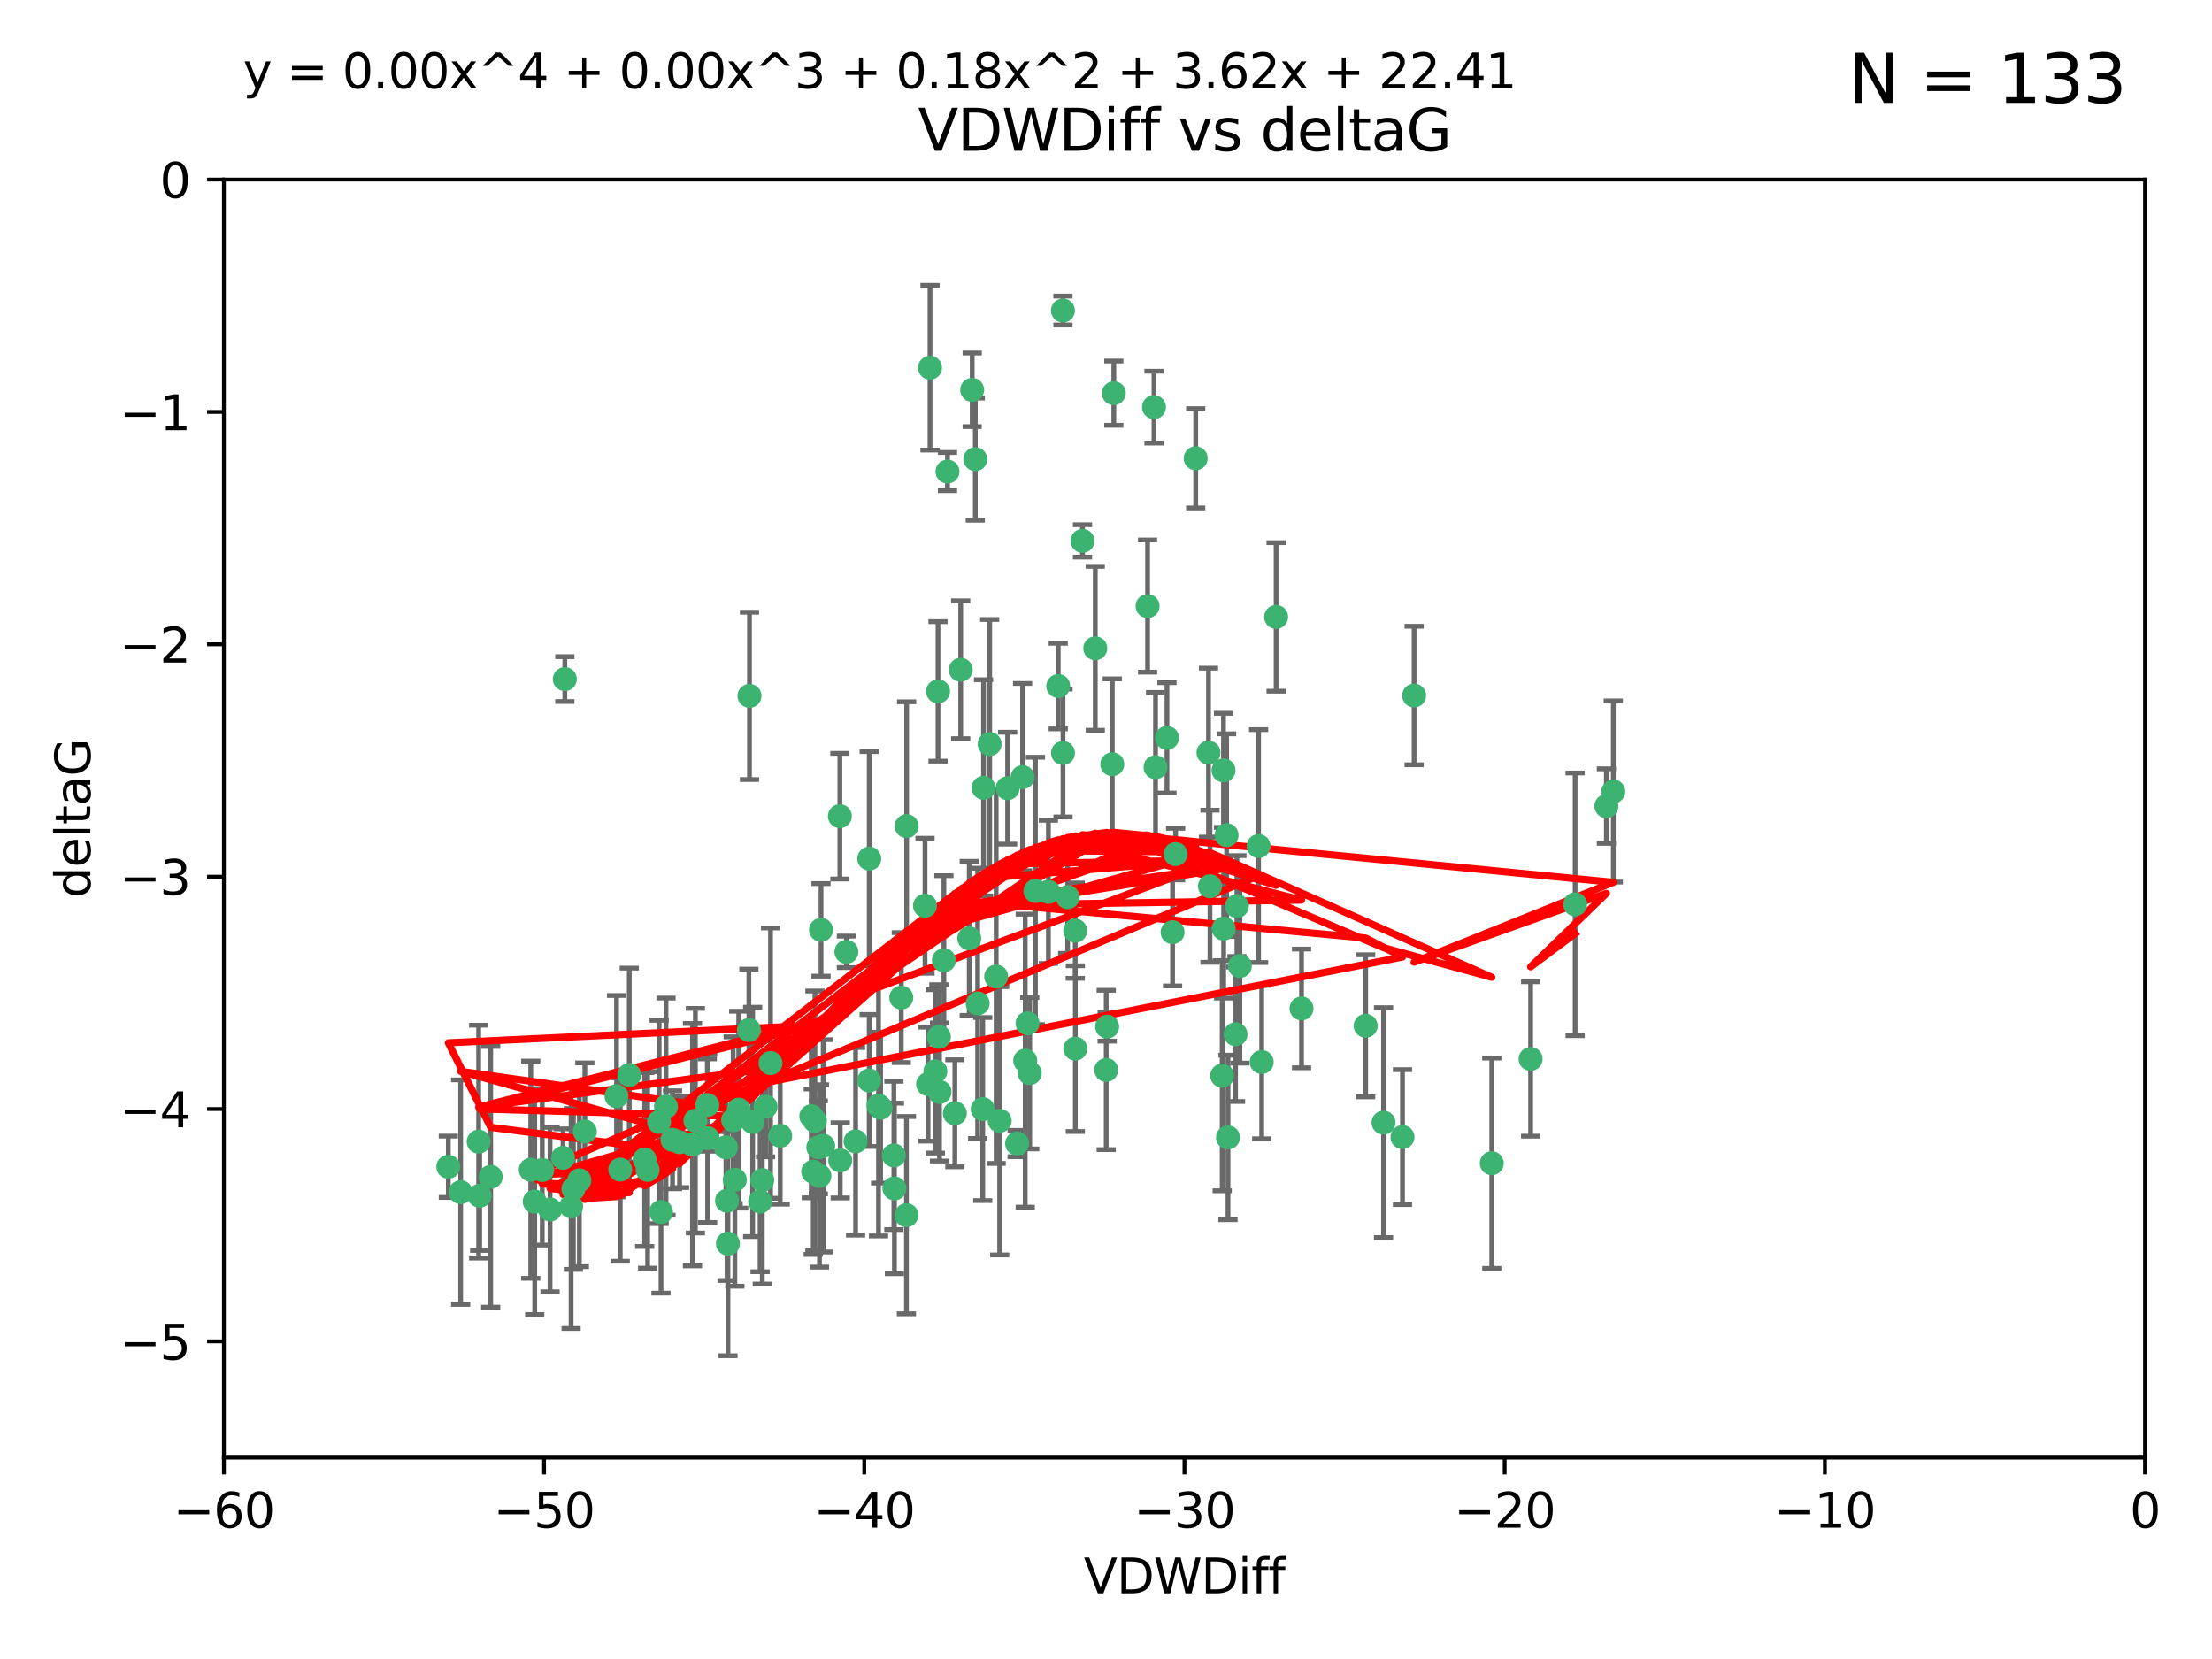 <?xml version="1.0" encoding="utf-8" standalone="no"?>
<!DOCTYPE svg PUBLIC "-//W3C//DTD SVG 1.1//EN"
  "http://www.w3.org/Graphics/SVG/1.1/DTD/svg11.dtd">
<svg xmlns:xlink="http://www.w3.org/1999/xlink" width="460.8pt" height="345.6pt" viewBox="0 0 460.8 345.6" xmlns="http://www.w3.org/2000/svg" version="1.1">
 <defs>
  <style type="text/css">*{stroke-linejoin: round; stroke-linecap: butt}</style>
 </defs>
 <g id="figure_1">
  <g id="patch_1">
   <path d="M 0 345.6 
L 460.8 345.6 
L 460.8 0 
L 0 0 
z
" style="fill: #ffffff"/>
  </g>
  <g id="axes_1">
   <g id="patch_2">
    <path d="M 46.64 303.64 
L 446.85 303.64 
L 446.85 37.411 
L 46.64 37.411 
z
" style="fill: #ffffff"/>
   </g>
   <g id="PathCollection_1">
    <defs>
     <path id="mda25605648" d="M 0 1.118 
C 0.297 1.118 0.581 1 0.791 0.791 
C 1 0.581 1.118 0.297 1.118 0 
C 1.118 -0.297 1 -0.581 0.791 -0.791 
C 0.581 -1 0.297 -1.118 0 -1.118 
C -0.297 -1.118 -0.581 -1 -0.791 -0.791 
C -1 -0.581 -1.118 -0.297 -1.118 0 
C -1.118 0.297 -1 0.581 -0.791 0.791 
C -0.581 1 -0.297 1.118 0 1.118 
z
" style="stroke: #3cb371"/>
    </defs>
    <g clip-path="url(#p7e59bbb560)">
     <use xlink:href="#mda25605648" x="151.221" y="239.011" style="fill: #3cb371; stroke: #3cb371"/>
     <use xlink:href="#mda25605648" x="111.391" y="250.316" style="fill: #3cb371; stroke: #3cb371"/>
     <use xlink:href="#mda25605648" x="120.692" y="245.88" style="fill: #3cb371; stroke: #3cb371"/>
     <use xlink:href="#mda25605648" x="128.438" y="228.355" style="fill: #3cb371; stroke: #3cb371"/>
     <use xlink:href="#mda25605648" x="153.89" y="231.167" style="fill: #3cb371; stroke: #3cb371"/>
     <use xlink:href="#mda25605648" x="95.96" y="248.347" style="fill: #3cb371; stroke: #3cb371"/>
     <use xlink:href="#mda25605648" x="147.41" y="237.101" style="fill: #3cb371; stroke: #3cb371"/>
     <use xlink:href="#mda25605648" x="144.255" y="238.455" style="fill: #3cb371; stroke: #3cb371"/>
     <use xlink:href="#mda25605648" x="102.222" y="245.151" style="fill: #3cb371; stroke: #3cb371"/>
     <use xlink:href="#mda25605648" x="93.393" y="243.057" style="fill: #3cb371; stroke: #3cb371"/>
     <use xlink:href="#mda25605648" x="170.466" y="239.012" style="fill: #3cb371; stroke: #3cb371"/>
     <use xlink:href="#mda25605648" x="186.325" y="247.575" style="fill: #3cb371; stroke: #3cb371"/>
     <use xlink:href="#mda25605648" x="170.71" y="244.971" style="fill: #3cb371; stroke: #3cb371"/>
     <use xlink:href="#mda25605648" x="99.927" y="249.096" style="fill: #3cb371; stroke: #3cb371"/>
     <use xlink:href="#mda25605648" x="152.724" y="233.364" style="fill: #3cb371; stroke: #3cb371"/>
     <use xlink:href="#mda25605648" x="151.46" y="250.142" style="fill: #3cb371; stroke: #3cb371"/>
     <use xlink:href="#mda25605648" x="129.205" y="243.641" style="fill: #3cb371; stroke: #3cb371"/>
     <use xlink:href="#mda25605648" x="114.586" y="251.967" style="fill: #3cb371; stroke: #3cb371"/>
     <use xlink:href="#mda25605648" x="160.515" y="221.462" style="fill: #3cb371; stroke: #3cb371"/>
     <use xlink:href="#mda25605648" x="181.071" y="225.088" style="fill: #3cb371; stroke: #3cb371"/>
     <use xlink:href="#mda25605648" x="169.007" y="232.534" style="fill: #3cb371; stroke: #3cb371"/>
     <use xlink:href="#mda25605648" x="169.761" y="233.502" style="fill: #3cb371; stroke: #3cb371"/>
     <use xlink:href="#mda25605648" x="138.74" y="230.526" style="fill: #3cb371; stroke: #3cb371"/>
     <use xlink:href="#mda25605648" x="134.295" y="241.556" style="fill: #3cb371; stroke: #3cb371"/>
     <use xlink:href="#mda25605648" x="140.098" y="237.443" style="fill: #3cb371; stroke: #3cb371"/>
     <use xlink:href="#mda25605648" x="110.566" y="243.675" style="fill: #3cb371; stroke: #3cb371"/>
     <use xlink:href="#mda25605648" x="162.533" y="236.602" style="fill: #3cb371; stroke: #3cb371"/>
     <use xlink:href="#mda25605648" x="99.711" y="237.823" style="fill: #3cb371; stroke: #3cb371"/>
     <use xlink:href="#mda25605648" x="171.486" y="238.695" style="fill: #3cb371; stroke: #3cb371"/>
     <use xlink:href="#mda25605648" x="186.209" y="240.695" style="fill: #3cb371; stroke: #3cb371"/>
     <use xlink:href="#mda25605648" x="181.077" y="178.869" style="fill: #3cb371; stroke: #3cb371"/>
     <use xlink:href="#mda25605648" x="119.448" y="247.682" style="fill: #3cb371; stroke: #3cb371"/>
     <use xlink:href="#mda25605648" x="118.968" y="251.31" style="fill: #3cb371; stroke: #3cb371"/>
     <use xlink:href="#mda25605648" x="131.089" y="223.937" style="fill: #3cb371; stroke: #3cb371"/>
     <use xlink:href="#mda25605648" x="112.961" y="243.739" style="fill: #3cb371; stroke: #3cb371"/>
     <use xlink:href="#mda25605648" x="134.911" y="243.713" style="fill: #3cb371; stroke: #3cb371"/>
     <use xlink:href="#mda25605648" x="158.798" y="245.83" style="fill: #3cb371; stroke: #3cb371"/>
     <use xlink:href="#mda25605648" x="156.79" y="233.712" style="fill: #3cb371; stroke: #3cb371"/>
     <use xlink:href="#mda25605648" x="156.007" y="214.57" style="fill: #3cb371; stroke: #3cb371"/>
     <use xlink:href="#mda25605648" x="198.915" y="231.926" style="fill: #3cb371; stroke: #3cb371"/>
     <use xlink:href="#mda25605648" x="175.035" y="241.73" style="fill: #3cb371; stroke: #3cb371"/>
     <use xlink:href="#mda25605648" x="141.568" y="237.937" style="fill: #3cb371; stroke: #3cb371"/>
     <use xlink:href="#mda25605648" x="171.035" y="193.709" style="fill: #3cb371; stroke: #3cb371"/>
     <use xlink:href="#mda25605648" x="153.083" y="245.769" style="fill: #3cb371; stroke: #3cb371"/>
     <use xlink:href="#mda25605648" x="121.832" y="235.714" style="fill: #3cb371; stroke: #3cb371"/>
     <use xlink:href="#mda25605648" x="169.413" y="244.088" style="fill: #3cb371; stroke: #3cb371"/>
     <use xlink:href="#mda25605648" x="151.644" y="259.074" style="fill: #3cb371; stroke: #3cb371"/>
     <use xlink:href="#mda25605648" x="117.663" y="141.469" style="fill: #3cb371; stroke: #3cb371"/>
     <use xlink:href="#mda25605648" x="193.74" y="76.602" style="fill: #3cb371; stroke: #3cb371"/>
     <use xlink:href="#mda25605648" x="144.861" y="233.462" style="fill: #3cb371; stroke: #3cb371"/>
     <use xlink:href="#mda25605648" x="206.168" y="154.998" style="fill: #3cb371; stroke: #3cb371"/>
     <use xlink:href="#mda25605648" x="228.165" y="135.058" style="fill: #3cb371; stroke: #3cb371"/>
     <use xlink:href="#mda25605648" x="117.288" y="241.193" style="fill: #3cb371; stroke: #3cb371"/>
     <use xlink:href="#mda25605648" x="137.308" y="233.723" style="fill: #3cb371; stroke: #3cb371"/>
     <use xlink:href="#mda25605648" x="137.699" y="252.481" style="fill: #3cb371; stroke: #3cb371"/>
     <use xlink:href="#mda25605648" x="158.341" y="250.302" style="fill: #3cb371; stroke: #3cb371"/>
     <use xlink:href="#mda25605648" x="156.132" y="144.965" style="fill: #3cb371; stroke: #3cb371"/>
     <use xlink:href="#mda25605648" x="214.511" y="223.559" style="fill: #3cb371; stroke: #3cb371"/>
     <use xlink:href="#mda25605648" x="201.915" y="195.473" style="fill: #3cb371; stroke: #3cb371"/>
     <use xlink:href="#mda25605648" x="223.993" y="193.873" style="fill: #3cb371; stroke: #3cb371"/>
     <use xlink:href="#mda25605648" x="203.173" y="95.653" style="fill: #3cb371; stroke: #3cb371"/>
     <use xlink:href="#mda25605648" x="254.907" y="193.444" style="fill: #3cb371; stroke: #3cb371"/>
     <use xlink:href="#mda25605648" x="174.961" y="170.025" style="fill: #3cb371; stroke: #3cb371"/>
     <use xlink:href="#mda25605648" x="183.012" y="230.324" style="fill: #3cb371; stroke: #3cb371"/>
     <use xlink:href="#mda25605648" x="240.398" y="84.813" style="fill: #3cb371; stroke: #3cb371"/>
     <use xlink:href="#mda25605648" x="244.266" y="194.195" style="fill: #3cb371; stroke: #3cb371"/>
     <use xlink:href="#mda25605648" x="188.867" y="172.097" style="fill: #3cb371; stroke: #3cb371"/>
     <use xlink:href="#mda25605648" x="211.88" y="238.222" style="fill: #3cb371; stroke: #3cb371"/>
     <use xlink:href="#mda25605648" x="195.715" y="227.477" style="fill: #3cb371; stroke: #3cb371"/>
     <use xlink:href="#mda25605648" x="178.237" y="237.76" style="fill: #3cb371; stroke: #3cb371"/>
     <use xlink:href="#mda25605648" x="188.828" y="253.138" style="fill: #3cb371; stroke: #3cb371"/>
     <use xlink:href="#mda25605648" x="224.011" y="218.451" style="fill: #3cb371; stroke: #3cb371"/>
     <use xlink:href="#mda25605648" x="193.329" y="225.849" style="fill: #3cb371; stroke: #3cb371"/>
     <use xlink:href="#mda25605648" x="202.523" y="81.207" style="fill: #3cb371; stroke: #3cb371"/>
     <use xlink:href="#mda25605648" x="147.343" y="230.202" style="fill: #3cb371; stroke: #3cb371"/>
     <use xlink:href="#mda25605648" x="204.72" y="231.04" style="fill: #3cb371; stroke: #3cb371"/>
     <use xlink:href="#mda25605648" x="183.443" y="230.756" style="fill: #3cb371; stroke: #3cb371"/>
     <use xlink:href="#mda25605648" x="221.43" y="64.69" style="fill: #3cb371; stroke: #3cb371"/>
     <use xlink:href="#mda25605648" x="271.132" y="210.077" style="fill: #3cb371; stroke: #3cb371"/>
     <use xlink:href="#mda25605648" x="195.583" y="215.989" style="fill: #3cb371; stroke: #3cb371"/>
     <use xlink:href="#mda25605648" x="209.904" y="164.196" style="fill: #3cb371; stroke: #3cb371"/>
     <use xlink:href="#mda25605648" x="196.632" y="200.046" style="fill: #3cb371; stroke: #3cb371"/>
     <use xlink:href="#mda25605648" x="207.515" y="203.435" style="fill: #3cb371; stroke: #3cb371"/>
     <use xlink:href="#mda25605648" x="204.886" y="164.119" style="fill: #3cb371; stroke: #3cb371"/>
     <use xlink:href="#mda25605648" x="197.378" y="98.239" style="fill: #3cb371; stroke: #3cb371"/>
     <use xlink:href="#mda25605648" x="284.491" y="213.695" style="fill: #3cb371; stroke: #3cb371"/>
     <use xlink:href="#mda25605648" x="292.162" y="236.875" style="fill: #3cb371; stroke: #3cb371"/>
     <use xlink:href="#mda25605648" x="159.489" y="230.536" style="fill: #3cb371; stroke: #3cb371"/>
     <use xlink:href="#mda25605648" x="262.187" y="176.253" style="fill: #3cb371; stroke: #3cb371"/>
     <use xlink:href="#mda25605648" x="230.445" y="222.895" style="fill: #3cb371; stroke: #3cb371"/>
     <use xlink:href="#mda25605648" x="200.128" y="139.522" style="fill: #3cb371; stroke: #3cb371"/>
     <use xlink:href="#mda25605648" x="213.569" y="220.951" style="fill: #3cb371; stroke: #3cb371"/>
     <use xlink:href="#mda25605648" x="213.022" y="161.887" style="fill: #3cb371; stroke: #3cb371"/>
     <use xlink:href="#mda25605648" x="220.451" y="142.919" style="fill: #3cb371; stroke: #3cb371"/>
     <use xlink:href="#mda25605648" x="218.4" y="185.794" style="fill: #3cb371; stroke: #3cb371"/>
     <use xlink:href="#mda25605648" x="195.406" y="144.029" style="fill: #3cb371; stroke: #3cb371"/>
     <use xlink:href="#mda25605648" x="176.321" y="198.286" style="fill: #3cb371; stroke: #3cb371"/>
     <use xlink:href="#mda25605648" x="232.028" y="81.905" style="fill: #3cb371; stroke: #3cb371"/>
     <use xlink:href="#mda25605648" x="240.72" y="159.828" style="fill: #3cb371; stroke: #3cb371"/>
     <use xlink:href="#mda25605648" x="244.897" y="177.928" style="fill: #3cb371; stroke: #3cb371"/>
     <use xlink:href="#mda25605648" x="215.697" y="185.595" style="fill: #3cb371; stroke: #3cb371"/>
     <use xlink:href="#mda25605648" x="249.084" y="95.473" style="fill: #3cb371; stroke: #3cb371"/>
     <use xlink:href="#mda25605648" x="225.505" y="112.689" style="fill: #3cb371; stroke: #3cb371"/>
     <use xlink:href="#mda25605648" x="258.292" y="201.223" style="fill: #3cb371; stroke: #3cb371"/>
     <use xlink:href="#mda25605648" x="192.695" y="188.681" style="fill: #3cb371; stroke: #3cb371"/>
     <use xlink:href="#mda25605648" x="257.671" y="188.747" style="fill: #3cb371; stroke: #3cb371"/>
     <use xlink:href="#mda25605648" x="194.849" y="223.183" style="fill: #3cb371; stroke: #3cb371"/>
     <use xlink:href="#mda25605648" x="203.66" y="209.019" style="fill: #3cb371; stroke: #3cb371"/>
     <use xlink:href="#mda25605648" x="221.442" y="156.873" style="fill: #3cb371; stroke: #3cb371"/>
     <use xlink:href="#mda25605648" x="187.751" y="207.82" style="fill: #3cb371; stroke: #3cb371"/>
     <use xlink:href="#mda25605648" x="251.752" y="156.793" style="fill: #3cb371; stroke: #3cb371"/>
     <use xlink:href="#mda25605648" x="214.061" y="213.179" style="fill: #3cb371; stroke: #3cb371"/>
     <use xlink:href="#mda25605648" x="208.249" y="233.481" style="fill: #3cb371; stroke: #3cb371"/>
     <use xlink:href="#mda25605648" x="255.522" y="173.979" style="fill: #3cb371; stroke: #3cb371"/>
     <use xlink:href="#mda25605648" x="262.833" y="221.242" style="fill: #3cb371; stroke: #3cb371"/>
     <use xlink:href="#mda25605648" x="239.062" y="126.26" style="fill: #3cb371; stroke: #3cb371"/>
     <use xlink:href="#mda25605648" x="222.412" y="186.895" style="fill: #3cb371; stroke: #3cb371"/>
     <use xlink:href="#mda25605648" x="230.642" y="213.868" style="fill: #3cb371; stroke: #3cb371"/>
     <use xlink:href="#mda25605648" x="265.84" y="128.52" style="fill: #3cb371; stroke: #3cb371"/>
     <use xlink:href="#mda25605648" x="254.876" y="160.478" style="fill: #3cb371; stroke: #3cb371"/>
     <use xlink:href="#mda25605648" x="252.06" y="184.622" style="fill: #3cb371; stroke: #3cb371"/>
     <use xlink:href="#mda25605648" x="255.816" y="236.948" style="fill: #3cb371; stroke: #3cb371"/>
     <use xlink:href="#mda25605648" x="254.602" y="224.085" style="fill: #3cb371; stroke: #3cb371"/>
     <use xlink:href="#mda25605648" x="310.762" y="242.322" style="fill: #3cb371; stroke: #3cb371"/>
     <use xlink:href="#mda25605648" x="288.215" y="233.861" style="fill: #3cb371; stroke: #3cb371"/>
     <use xlink:href="#mda25605648" x="231.711" y="159.21" style="fill: #3cb371; stroke: #3cb371"/>
     <use xlink:href="#mda25605648" x="257.384" y="215.451" style="fill: #3cb371; stroke: #3cb371"/>
     <use xlink:href="#mda25605648" x="243.098" y="153.713" style="fill: #3cb371; stroke: #3cb371"/>
     <use xlink:href="#mda25605648" x="336.082" y="164.886" style="fill: #3cb371; stroke: #3cb371"/>
     <use xlink:href="#mda25605648" x="294.588" y="144.894" style="fill: #3cb371; stroke: #3cb371"/>
     <use xlink:href="#mda25605648" x="334.635" y="167.925" style="fill: #3cb371; stroke: #3cb371"/>
     <use xlink:href="#mda25605648" x="318.857" y="220.6" style="fill: #3cb371; stroke: #3cb371"/>
     <use xlink:href="#mda25605648" x="328.126" y="188.388" style="fill: #3cb371; stroke: #3cb371"/>
    </g>
   </g>
   <g id="matplotlib.axis_1">
    <g id="xtick_1">
     <g id="line2d_1">
      <defs>
       <path id="md5a5e820ae" d="M 0 0 
L 0 3.5 
" style="stroke: #000000; stroke-width: 0.8"/>
      </defs>
      <g>
       <use xlink:href="#md5a5e820ae" x="46.64" y="303.64" style="stroke: #000000; stroke-width: 0.8"/>
      </g>
     </g>
     <g id="text_1">
      <!-- −60 -->
      <g transform="translate(36.088 318.238)scale(0.1 -0.1)">
       <defs>
        <path id="DejaVuSans-2212" d="M 678 2272 
L 4684 2272 
L 4684 1741 
L 678 1741 
L 678 2272 
z
" transform="scale(0.016)"/>
        <path id="DejaVuSans-36" d="M 2113 2584 
Q 1688 2584 1439 2293 
Q 1191 2003 1191 1497 
Q 1191 994 1439 701 
Q 1688 409 2113 409 
Q 2538 409 2786 701 
Q 3034 994 3034 1497 
Q 3034 2003 2786 2293 
Q 2538 2584 2113 2584 
z
M 3366 4563 
L 3366 3988 
Q 3128 4100 2886 4159 
Q 2644 4219 2406 4219 
Q 1781 4219 1451 3797 
Q 1122 3375 1075 2522 
Q 1259 2794 1537 2939 
Q 1816 3084 2150 3084 
Q 2853 3084 3261 2657 
Q 3669 2231 3669 1497 
Q 3669 778 3244 343 
Q 2819 -91 2113 -91 
Q 1303 -91 875 529 
Q 447 1150 447 2328 
Q 447 3434 972 4092 
Q 1497 4750 2381 4750 
Q 2619 4750 2861 4703 
Q 3103 4656 3366 4563 
z
" transform="scale(0.016)"/>
        <path id="DejaVuSans-30" d="M 2034 4250 
Q 1547 4250 1301 3770 
Q 1056 3291 1056 2328 
Q 1056 1369 1301 889 
Q 1547 409 2034 409 
Q 2525 409 2770 889 
Q 3016 1369 3016 2328 
Q 3016 3291 2770 3770 
Q 2525 4250 2034 4250 
z
M 2034 4750 
Q 2819 4750 3233 4129 
Q 3647 3509 3647 2328 
Q 3647 1150 3233 529 
Q 2819 -91 2034 -91 
Q 1250 -91 836 529 
Q 422 1150 422 2328 
Q 422 3509 836 4129 
Q 1250 4750 2034 4750 
z
" transform="scale(0.016)"/>
       </defs>
       <use xlink:href="#DejaVuSans-2212"/>
       <use xlink:href="#DejaVuSans-36" x="83.789"/>
       <use xlink:href="#DejaVuSans-30" x="147.412"/>
      </g>
     </g>
    </g>
    <g id="xtick_2">
     <g id="line2d_2">
      <g>
       <use xlink:href="#md5a5e820ae" x="113.342" y="303.64" style="stroke: #000000; stroke-width: 0.8"/>
      </g>
     </g>
     <g id="text_2">
      <!-- −50 -->
      <g transform="translate(102.789 318.238)scale(0.1 -0.1)">
       <defs>
        <path id="DejaVuSans-35" d="M 691 4666 
L 3169 4666 
L 3169 4134 
L 1269 4134 
L 1269 2991 
Q 1406 3038 1543 3061 
Q 1681 3084 1819 3084 
Q 2600 3084 3056 2656 
Q 3513 2228 3513 1497 
Q 3513 744 3044 326 
Q 2575 -91 1722 -91 
Q 1428 -91 1123 -41 
Q 819 9 494 109 
L 494 744 
Q 775 591 1075 516 
Q 1375 441 1709 441 
Q 2250 441 2565 725 
Q 2881 1009 2881 1497 
Q 2881 1984 2565 2268 
Q 2250 2553 1709 2553 
Q 1456 2553 1204 2497 
Q 953 2441 691 2322 
L 691 4666 
z
" transform="scale(0.016)"/>
       </defs>
       <use xlink:href="#DejaVuSans-2212"/>
       <use xlink:href="#DejaVuSans-35" x="83.789"/>
       <use xlink:href="#DejaVuSans-30" x="147.412"/>
      </g>
     </g>
    </g>
    <g id="xtick_3">
     <g id="line2d_3">
      <g>
       <use xlink:href="#md5a5e820ae" x="180.043" y="303.64" style="stroke: #000000; stroke-width: 0.8"/>
      </g>
     </g>
     <g id="text_3">
      <!-- −40 -->
      <g transform="translate(169.491 318.238)scale(0.1 -0.1)">
       <defs>
        <path id="DejaVuSans-34" d="M 2419 4116 
L 825 1625 
L 2419 1625 
L 2419 4116 
z
M 2253 4666 
L 3047 4666 
L 3047 1625 
L 3713 1625 
L 3713 1100 
L 3047 1100 
L 3047 0 
L 2419 0 
L 2419 1100 
L 313 1100 
L 313 1709 
L 2253 4666 
z
" transform="scale(0.016)"/>
       </defs>
       <use xlink:href="#DejaVuSans-2212"/>
       <use xlink:href="#DejaVuSans-34" x="83.789"/>
       <use xlink:href="#DejaVuSans-30" x="147.412"/>
      </g>
     </g>
    </g>
    <g id="xtick_4">
     <g id="line2d_4">
      <g>
       <use xlink:href="#md5a5e820ae" x="246.745" y="303.64" style="stroke: #000000; stroke-width: 0.8"/>
      </g>
     </g>
     <g id="text_4">
      <!-- −30 -->
      <g transform="translate(236.193 318.238)scale(0.1 -0.1)">
       <defs>
        <path id="DejaVuSans-33" d="M 2597 2516 
Q 3050 2419 3304 2112 
Q 3559 1806 3559 1356 
Q 3559 666 3084 287 
Q 2609 -91 1734 -91 
Q 1441 -91 1130 -33 
Q 819 25 488 141 
L 488 750 
Q 750 597 1062 519 
Q 1375 441 1716 441 
Q 2309 441 2620 675 
Q 2931 909 2931 1356 
Q 2931 1769 2642 2001 
Q 2353 2234 1838 2234 
L 1294 2234 
L 1294 2753 
L 1863 2753 
Q 2328 2753 2575 2939 
Q 2822 3125 2822 3475 
Q 2822 3834 2567 4026 
Q 2313 4219 1838 4219 
Q 1578 4219 1281 4162 
Q 984 4106 628 3988 
L 628 4550 
Q 988 4650 1302 4700 
Q 1616 4750 1894 4750 
Q 2613 4750 3031 4423 
Q 3450 4097 3450 3541 
Q 3450 3153 3228 2886 
Q 3006 2619 2597 2516 
z
" transform="scale(0.016)"/>
       </defs>
       <use xlink:href="#DejaVuSans-2212"/>
       <use xlink:href="#DejaVuSans-33" x="83.789"/>
       <use xlink:href="#DejaVuSans-30" x="147.412"/>
      </g>
     </g>
    </g>
    <g id="xtick_5">
     <g id="line2d_5">
      <g>
       <use xlink:href="#md5a5e820ae" x="313.447" y="303.64" style="stroke: #000000; stroke-width: 0.8"/>
      </g>
     </g>
     <g id="text_5">
      <!-- −20 -->
      <g transform="translate(302.894 318.238)scale(0.1 -0.1)">
       <defs>
        <path id="DejaVuSans-32" d="M 1228 531 
L 3431 531 
L 3431 0 
L 469 0 
L 469 531 
Q 828 903 1448 1529 
Q 2069 2156 2228 2338 
Q 2531 2678 2651 2914 
Q 2772 3150 2772 3378 
Q 2772 3750 2511 3984 
Q 2250 4219 1831 4219 
Q 1534 4219 1204 4116 
Q 875 4013 500 3803 
L 500 4441 
Q 881 4594 1212 4672 
Q 1544 4750 1819 4750 
Q 2544 4750 2975 4387 
Q 3406 4025 3406 3419 
Q 3406 3131 3298 2873 
Q 3191 2616 2906 2266 
Q 2828 2175 2409 1742 
Q 1991 1309 1228 531 
z
" transform="scale(0.016)"/>
       </defs>
       <use xlink:href="#DejaVuSans-2212"/>
       <use xlink:href="#DejaVuSans-32" x="83.789"/>
       <use xlink:href="#DejaVuSans-30" x="147.412"/>
      </g>
     </g>
    </g>
    <g id="xtick_6">
     <g id="line2d_6">
      <g>
       <use xlink:href="#md5a5e820ae" x="380.148" y="303.64" style="stroke: #000000; stroke-width: 0.8"/>
      </g>
     </g>
     <g id="text_6">
      <!-- −10 -->
      <g transform="translate(369.596 318.238)scale(0.1 -0.1)">
       <defs>
        <path id="DejaVuSans-31" d="M 794 531 
L 1825 531 
L 1825 4091 
L 703 3866 
L 703 4441 
L 1819 4666 
L 2450 4666 
L 2450 531 
L 3481 531 
L 3481 0 
L 794 0 
L 794 531 
z
" transform="scale(0.016)"/>
       </defs>
       <use xlink:href="#DejaVuSans-2212"/>
       <use xlink:href="#DejaVuSans-31" x="83.789"/>
       <use xlink:href="#DejaVuSans-30" x="147.412"/>
      </g>
     </g>
    </g>
    <g id="xtick_7">
     <g id="line2d_7">
      <g>
       <use xlink:href="#md5a5e820ae" x="446.85" y="303.64" style="stroke: #000000; stroke-width: 0.8"/>
      </g>
     </g>
     <g id="text_7">
      <!-- 0 -->
      <g transform="translate(443.669 318.238)scale(0.1 -0.1)">
       <use xlink:href="#DejaVuSans-30"/>
      </g>
     </g>
    </g>
    <g id="text_8">
     <!-- VDWDiff -->
     <g transform="translate(225.772 331.917)scale(0.1 -0.1)">
      <defs>
       <path id="DejaVuSans-56" d="M 1831 0 
L 50 4666 
L 709 4666 
L 2188 738 
L 3669 4666 
L 4325 4666 
L 2547 0 
L 1831 0 
z
" transform="scale(0.016)"/>
       <path id="DejaVuSans-44" d="M 1259 4147 
L 1259 519 
L 2022 519 
Q 2988 519 3436 956 
Q 3884 1394 3884 2338 
Q 3884 3275 3436 3711 
Q 2988 4147 2022 4147 
L 1259 4147 
z
M 628 4666 
L 1925 4666 
Q 3281 4666 3915 4102 
Q 4550 3538 4550 2338 
Q 4550 1131 3912 565 
Q 3275 0 1925 0 
L 628 0 
L 628 4666 
z
" transform="scale(0.016)"/>
       <path id="DejaVuSans-57" d="M 213 4666 
L 850 4666 
L 1831 722 
L 2809 4666 
L 3519 4666 
L 4500 722 
L 5478 4666 
L 6119 4666 
L 4947 0 
L 4153 0 
L 3169 4050 
L 2175 0 
L 1381 0 
L 213 4666 
z
" transform="scale(0.016)"/>
       <path id="DejaVuSans-69" d="M 603 3500 
L 1178 3500 
L 1178 0 
L 603 0 
L 603 3500 
z
M 603 4863 
L 1178 4863 
L 1178 4134 
L 603 4134 
L 603 4863 
z
" transform="scale(0.016)"/>
       <path id="DejaVuSans-66" d="M 2375 4863 
L 2375 4384 
L 1825 4384 
Q 1516 4384 1395 4259 
Q 1275 4134 1275 3809 
L 1275 3500 
L 2222 3500 
L 2222 3053 
L 1275 3053 
L 1275 0 
L 697 0 
L 697 3053 
L 147 3053 
L 147 3500 
L 697 3500 
L 697 3744 
Q 697 4328 969 4595 
Q 1241 4863 1831 4863 
L 2375 4863 
z
" transform="scale(0.016)"/>
      </defs>
      <use xlink:href="#DejaVuSans-56"/>
      <use xlink:href="#DejaVuSans-44" x="68.408"/>
      <use xlink:href="#DejaVuSans-57" x="145.41"/>
      <use xlink:href="#DejaVuSans-44" x="244.287"/>
      <use xlink:href="#DejaVuSans-69" x="321.289"/>
      <use xlink:href="#DejaVuSans-66" x="349.072"/>
      <use xlink:href="#DejaVuSans-66" x="384.277"/>
     </g>
    </g>
   </g>
   <g id="matplotlib.axis_2">
    <g id="ytick_1">
     <g id="line2d_8">
      <defs>
       <path id="m0febbb027e" d="M 0 0 
L -3.5 0 
" style="stroke: #000000; stroke-width: 0.8"/>
      </defs>
      <g>
       <use xlink:href="#m0febbb027e" x="46.64" y="279.437" style="stroke: #000000; stroke-width: 0.8"/>
      </g>
     </g>
     <g id="text_9">
      <!-- −5 -->
      <g transform="translate(24.898 283.237)scale(0.1 -0.1)">
       <use xlink:href="#DejaVuSans-2212"/>
       <use xlink:href="#DejaVuSans-35" x="83.789"/>
      </g>
     </g>
    </g>
    <g id="ytick_2">
     <g id="line2d_9">
      <g>
       <use xlink:href="#m0febbb027e" x="46.64" y="231.032" style="stroke: #000000; stroke-width: 0.8"/>
      </g>
     </g>
     <g id="text_10">
      <!-- −4 -->
      <g transform="translate(24.898 234.831)scale(0.1 -0.1)">
       <use xlink:href="#DejaVuSans-2212"/>
       <use xlink:href="#DejaVuSans-34" x="83.789"/>
      </g>
     </g>
    </g>
    <g id="ytick_3">
     <g id="line2d_10">
      <g>
       <use xlink:href="#m0febbb027e" x="46.64" y="182.627" style="stroke: #000000; stroke-width: 0.8"/>
      </g>
     </g>
     <g id="text_11">
      <!-- −3 -->
      <g transform="translate(24.898 186.426)scale(0.1 -0.1)">
       <use xlink:href="#DejaVuSans-2212"/>
       <use xlink:href="#DejaVuSans-33" x="83.789"/>
      </g>
     </g>
    </g>
    <g id="ytick_4">
     <g id="line2d_11">
      <g>
       <use xlink:href="#m0febbb027e" x="46.64" y="134.222" style="stroke: #000000; stroke-width: 0.8"/>
      </g>
     </g>
     <g id="text_12">
      <!-- −2 -->
      <g transform="translate(24.898 138.021)scale(0.1 -0.1)">
       <use xlink:href="#DejaVuSans-2212"/>
       <use xlink:href="#DejaVuSans-32" x="83.789"/>
      </g>
     </g>
    </g>
    <g id="ytick_5">
     <g id="line2d_12">
      <g>
       <use xlink:href="#m0febbb027e" x="46.64" y="85.816" style="stroke: #000000; stroke-width: 0.8"/>
      </g>
     </g>
     <g id="text_13">
      <!-- −1 -->
      <g transform="translate(24.898 89.616)scale(0.1 -0.1)">
       <use xlink:href="#DejaVuSans-2212"/>
       <use xlink:href="#DejaVuSans-31" x="83.789"/>
      </g>
     </g>
    </g>
    <g id="ytick_6">
     <g id="line2d_13">
      <g>
       <use xlink:href="#m0febbb027e" x="46.64" y="37.411" style="stroke: #000000; stroke-width: 0.8"/>
      </g>
     </g>
     <g id="text_14">
      <!-- 0 -->
      <g transform="translate(33.278 41.21)scale(0.1 -0.1)">
       <use xlink:href="#DejaVuSans-30"/>
      </g>
     </g>
    </g>
    <g id="text_15">
     <!-- deltaG -->
     <g transform="translate(18.818 187.064)rotate(-90)scale(0.1 -0.1)">
      <defs>
       <path id="DejaVuSans-64" d="M 2906 2969 
L 2906 4863 
L 3481 4863 
L 3481 0 
L 2906 0 
L 2906 525 
Q 2725 213 2448 61 
Q 2172 -91 1784 -91 
Q 1150 -91 751 415 
Q 353 922 353 1747 
Q 353 2572 751 3078 
Q 1150 3584 1784 3584 
Q 2172 3584 2448 3432 
Q 2725 3281 2906 2969 
z
M 947 1747 
Q 947 1113 1208 752 
Q 1469 391 1925 391 
Q 2381 391 2643 752 
Q 2906 1113 2906 1747 
Q 2906 2381 2643 2742 
Q 2381 3103 1925 3103 
Q 1469 3103 1208 2742 
Q 947 2381 947 1747 
z
" transform="scale(0.016)"/>
       <path id="DejaVuSans-65" d="M 3597 1894 
L 3597 1613 
L 953 1613 
Q 991 1019 1311 708 
Q 1631 397 2203 397 
Q 2534 397 2845 478 
Q 3156 559 3463 722 
L 3463 178 
Q 3153 47 2828 -22 
Q 2503 -91 2169 -91 
Q 1331 -91 842 396 
Q 353 884 353 1716 
Q 353 2575 817 3079 
Q 1281 3584 2069 3584 
Q 2775 3584 3186 3129 
Q 3597 2675 3597 1894 
z
M 3022 2063 
Q 3016 2534 2758 2815 
Q 2500 3097 2075 3097 
Q 1594 3097 1305 2825 
Q 1016 2553 972 2059 
L 3022 2063 
z
" transform="scale(0.016)"/>
       <path id="DejaVuSans-6c" d="M 603 4863 
L 1178 4863 
L 1178 0 
L 603 0 
L 603 4863 
z
" transform="scale(0.016)"/>
       <path id="DejaVuSans-74" d="M 1172 4494 
L 1172 3500 
L 2356 3500 
L 2356 3053 
L 1172 3053 
L 1172 1153 
Q 1172 725 1289 603 
Q 1406 481 1766 481 
L 2356 481 
L 2356 0 
L 1766 0 
Q 1100 0 847 248 
Q 594 497 594 1153 
L 594 3053 
L 172 3053 
L 172 3500 
L 594 3500 
L 594 4494 
L 1172 4494 
z
" transform="scale(0.016)"/>
       <path id="DejaVuSans-61" d="M 2194 1759 
Q 1497 1759 1228 1600 
Q 959 1441 959 1056 
Q 959 750 1161 570 
Q 1363 391 1709 391 
Q 2188 391 2477 730 
Q 2766 1069 2766 1631 
L 2766 1759 
L 2194 1759 
z
M 3341 1997 
L 3341 0 
L 2766 0 
L 2766 531 
Q 2569 213 2275 61 
Q 1981 -91 1556 -91 
Q 1019 -91 701 211 
Q 384 513 384 1019 
Q 384 1609 779 1909 
Q 1175 2209 1959 2209 
L 2766 2209 
L 2766 2266 
Q 2766 2663 2505 2880 
Q 2244 3097 1772 3097 
Q 1472 3097 1187 3025 
Q 903 2953 641 2809 
L 641 3341 
Q 956 3463 1253 3523 
Q 1550 3584 1831 3584 
Q 2591 3584 2966 3190 
Q 3341 2797 3341 1997 
z
" transform="scale(0.016)"/>
       <path id="DejaVuSans-47" d="M 3809 666 
L 3809 1919 
L 2778 1919 
L 2778 2438 
L 4434 2438 
L 4434 434 
Q 4069 175 3628 42 
Q 3188 -91 2688 -91 
Q 1594 -91 976 548 
Q 359 1188 359 2328 
Q 359 3472 976 4111 
Q 1594 4750 2688 4750 
Q 3144 4750 3555 4637 
Q 3966 4525 4313 4306 
L 4313 3634 
Q 3963 3931 3569 4081 
Q 3175 4231 2741 4231 
Q 1884 4231 1454 3753 
Q 1025 3275 1025 2328 
Q 1025 1384 1454 906 
Q 1884 428 2741 428 
Q 3075 428 3337 486 
Q 3600 544 3809 666 
z
" transform="scale(0.016)"/>
      </defs>
      <use xlink:href="#DejaVuSans-64"/>
      <use xlink:href="#DejaVuSans-65" x="63.477"/>
      <use xlink:href="#DejaVuSans-6c" x="125"/>
      <use xlink:href="#DejaVuSans-74" x="152.783"/>
      <use xlink:href="#DejaVuSans-61" x="191.992"/>
      <use xlink:href="#DejaVuSans-47" x="253.271"/>
     </g>
    </g>
   </g>
   <g id="LineCollection_1">
    <path d="M 151.221 249.332 
L 151.221 228.691 
" clip-path="url(#p7e59bbb560)" style="fill: none; stroke: #696969"/>
    <path d="M 111.391 273.851 
L 111.391 226.78 
" clip-path="url(#p7e59bbb560)" style="fill: none; stroke: #696969"/>
    <path d="M 120.692 263.87 
L 120.692 227.891 
" clip-path="url(#p7e59bbb560)" style="fill: none; stroke: #696969"/>
    <path d="M 128.438 249.329 
L 128.438 207.382 
" clip-path="url(#p7e59bbb560)" style="fill: none; stroke: #696969"/>
    <path d="M 153.89 251.678 
L 153.89 210.656 
" clip-path="url(#p7e59bbb560)" style="fill: none; stroke: #696969"/>
    <path d="M 95.96 271.729 
L 95.96 224.965 
" clip-path="url(#p7e59bbb560)" style="fill: none; stroke: #696969"/>
    <path d="M 147.41 254.682 
L 147.41 219.519 
" clip-path="url(#p7e59bbb560)" style="fill: none; stroke: #696969"/>
    <path d="M 144.255 263.702 
L 144.255 213.208 
" clip-path="url(#p7e59bbb560)" style="fill: none; stroke: #696969"/>
    <path d="M 102.222 272.312 
L 102.222 217.99 
" clip-path="url(#p7e59bbb560)" style="fill: none; stroke: #696969"/>
    <path d="M 93.393 249.446 
L 93.393 236.669 
" clip-path="url(#p7e59bbb560)" style="fill: none; stroke: #696969"/>
    <path d="M 170.466 248.696 
L 170.466 229.327 
" clip-path="url(#p7e59bbb560)" style="fill: none; stroke: #696969"/>
    <path d="M 186.325 265.34 
L 186.325 229.81 
" clip-path="url(#p7e59bbb560)" style="fill: none; stroke: #696969"/>
    <path d="M 170.71 263.96 
L 170.71 225.982 
" clip-path="url(#p7e59bbb560)" style="fill: none; stroke: #696969"/>
    <path d="M 99.927 260.481 
L 99.927 237.71 
" clip-path="url(#p7e59bbb560)" style="fill: none; stroke: #696969"/>
    <path d="M 152.724 250.731 
L 152.724 215.997 
" clip-path="url(#p7e59bbb560)" style="fill: none; stroke: #696969"/>
    <path d="M 151.46 266.753 
L 151.46 233.531 
" clip-path="url(#p7e59bbb560)" style="fill: none; stroke: #696969"/>
    <path d="M 129.205 262.737 
L 129.205 224.544 
" clip-path="url(#p7e59bbb560)" style="fill: none; stroke: #696969"/>
    <path d="M 114.586 269.097 
L 114.586 234.836 
" clip-path="url(#p7e59bbb560)" style="fill: none; stroke: #696969"/>
    <path d="M 160.515 249.617 
L 160.515 193.307 
" clip-path="url(#p7e59bbb560)" style="fill: none; stroke: #696969"/>
    <path d="M 181.071 238.836 
L 181.071 211.34 
" clip-path="url(#p7e59bbb560)" style="fill: none; stroke: #696969"/>
    <path d="M 169.007 249.526 
L 169.007 215.542 
" clip-path="url(#p7e59bbb560)" style="fill: none; stroke: #696969"/>
    <path d="M 169.761 260.554 
L 169.761 206.45 
" clip-path="url(#p7e59bbb560)" style="fill: none; stroke: #696969"/>
    <path d="M 138.74 253.132 
L 138.74 207.921 
" clip-path="url(#p7e59bbb560)" style="fill: none; stroke: #696969"/>
    <path d="M 134.295 259.663 
L 134.295 223.449 
" clip-path="url(#p7e59bbb560)" style="fill: none; stroke: #696969"/>
    <path d="M 140.098 247.65 
L 140.098 227.236 
" clip-path="url(#p7e59bbb560)" style="fill: none; stroke: #696969"/>
    <path d="M 110.566 266.303 
L 110.566 221.048 
" clip-path="url(#p7e59bbb560)" style="fill: none; stroke: #696969"/>
    <path d="M 162.533 250.846 
L 162.533 222.359 
" clip-path="url(#p7e59bbb560)" style="fill: none; stroke: #696969"/>
    <path d="M 99.711 262.077 
L 99.711 213.568 
" clip-path="url(#p7e59bbb560)" style="fill: none; stroke: #696969"/>
    <path d="M 171.486 260.812 
L 171.486 216.578 
" clip-path="url(#p7e59bbb560)" style="fill: none; stroke: #696969"/>
    <path d="M 186.209 256.139 
L 186.209 225.251 
" clip-path="url(#p7e59bbb560)" style="fill: none; stroke: #696969"/>
    <path d="M 181.077 201.178 
L 181.077 156.56 
" clip-path="url(#p7e59bbb560)" style="fill: none; stroke: #696969"/>
    <path d="M 119.448 264.439 
L 119.448 230.926 
" clip-path="url(#p7e59bbb560)" style="fill: none; stroke: #696969"/>
    <path d="M 118.968 276.746 
L 118.968 225.873 
" clip-path="url(#p7e59bbb560)" style="fill: none; stroke: #696969"/>
    <path d="M 131.089 246.2 
L 131.089 201.674 
" clip-path="url(#p7e59bbb560)" style="fill: none; stroke: #696969"/>
    <path d="M 112.961 259.37 
L 112.961 228.107 
" clip-path="url(#p7e59bbb560)" style="fill: none; stroke: #696969"/>
    <path d="M 134.911 264.178 
L 134.911 223.248 
" clip-path="url(#p7e59bbb560)" style="fill: none; stroke: #696969"/>
    <path d="M 158.798 267.497 
L 158.798 224.162 
" clip-path="url(#p7e59bbb560)" style="fill: none; stroke: #696969"/>
    <path d="M 156.79 257.598 
L 156.79 209.826 
" clip-path="url(#p7e59bbb560)" style="fill: none; stroke: #696969"/>
    <path d="M 156.007 227.251 
L 156.007 201.889 
" clip-path="url(#p7e59bbb560)" style="fill: none; stroke: #696969"/>
    <path d="M 198.915 243.077 
L 198.915 220.774 
" clip-path="url(#p7e59bbb560)" style="fill: none; stroke: #696969"/>
    <path d="M 175.035 249.557 
L 175.035 233.903 
" clip-path="url(#p7e59bbb560)" style="fill: none; stroke: #696969"/>
    <path d="M 141.568 247.386 
L 141.568 228.488 
" clip-path="url(#p7e59bbb560)" style="fill: none; stroke: #696969"/>
    <path d="M 171.035 203.348 
L 171.035 184.071 
" clip-path="url(#p7e59bbb560)" style="fill: none; stroke: #696969"/>
    <path d="M 153.083 267.941 
L 153.083 223.597 
" clip-path="url(#p7e59bbb560)" style="fill: none; stroke: #696969"/>
    <path d="M 121.832 250 
L 121.832 221.428 
" clip-path="url(#p7e59bbb560)" style="fill: none; stroke: #696969"/>
    <path d="M 169.413 261.318 
L 169.413 226.858 
" clip-path="url(#p7e59bbb560)" style="fill: none; stroke: #696969"/>
    <path d="M 151.644 282.417 
L 151.644 235.732 
" clip-path="url(#p7e59bbb560)" style="fill: none; stroke: #696969"/>
    <path d="M 117.663 146.137 
L 117.663 136.802 
" clip-path="url(#p7e59bbb560)" style="fill: none; stroke: #696969"/>
    <path d="M 193.74 93.762 
L 193.74 59.442 
" clip-path="url(#p7e59bbb560)" style="fill: none; stroke: #696969"/>
    <path d="M 144.861 256.854 
L 144.861 210.07 
" clip-path="url(#p7e59bbb560)" style="fill: none; stroke: #696969"/>
    <path d="M 206.168 180.94 
L 206.168 129.056 
" clip-path="url(#p7e59bbb560)" style="fill: none; stroke: #696969"/>
    <path d="M 228.165 152.133 
L 228.165 117.984 
" clip-path="url(#p7e59bbb560)" style="fill: none; stroke: #696969"/>
    <path d="M 117.288 247.22 
L 117.288 235.166 
" clip-path="url(#p7e59bbb560)" style="fill: none; stroke: #696969"/>
    <path d="M 137.308 254.896 
L 137.308 212.549 
" clip-path="url(#p7e59bbb560)" style="fill: none; stroke: #696969"/>
    <path d="M 137.699 269.381 
L 137.699 235.581 
" clip-path="url(#p7e59bbb560)" style="fill: none; stroke: #696969"/>
    <path d="M 158.341 264.925 
L 158.341 235.679 
" clip-path="url(#p7e59bbb560)" style="fill: none; stroke: #696969"/>
    <path d="M 156.132 162.389 
L 156.132 127.541 
" clip-path="url(#p7e59bbb560)" style="fill: none; stroke: #696969"/>
    <path d="M 214.511 239.336 
L 214.511 207.781 
" clip-path="url(#p7e59bbb560)" style="fill: none; stroke: #696969"/>
    <path d="M 201.915 211.518 
L 201.915 179.428 
" clip-path="url(#p7e59bbb560)" style="fill: none; stroke: #696969"/>
    <path d="M 223.993 203.802 
L 223.993 183.944 
" clip-path="url(#p7e59bbb560)" style="fill: none; stroke: #696969"/>
    <path d="M 203.173 108.382 
L 203.173 82.923 
" clip-path="url(#p7e59bbb560)" style="fill: none; stroke: #696969"/>
    <path d="M 254.907 207.913 
L 254.907 178.974 
" clip-path="url(#p7e59bbb560)" style="fill: none; stroke: #696969"/>
    <path d="M 174.961 183.114 
L 174.961 156.935 
" clip-path="url(#p7e59bbb560)" style="fill: none; stroke: #696969"/>
    <path d="M 183.012 257.471 
L 183.012 203.178 
" clip-path="url(#p7e59bbb560)" style="fill: none; stroke: #696969"/>
    <path d="M 240.398 92.293 
L 240.398 77.332 
" clip-path="url(#p7e59bbb560)" style="fill: none; stroke: #696969"/>
    <path d="M 244.266 205.384 
L 244.266 183.006 
" clip-path="url(#p7e59bbb560)" style="fill: none; stroke: #696969"/>
    <path d="M 188.867 197.995 
L 188.867 146.198 
" clip-path="url(#p7e59bbb560)" style="fill: none; stroke: #696969"/>
    <path d="M 211.88 240.963 
L 211.88 235.481 
" clip-path="url(#p7e59bbb560)" style="fill: none; stroke: #696969"/>
    <path d="M 195.715 241.86 
L 195.715 213.095 
" clip-path="url(#p7e59bbb560)" style="fill: none; stroke: #696969"/>
    <path d="M 178.237 257.301 
L 178.237 218.218 
" clip-path="url(#p7e59bbb560)" style="fill: none; stroke: #696969"/>
    <path d="M 188.828 273.691 
L 188.828 232.586 
" clip-path="url(#p7e59bbb560)" style="fill: none; stroke: #696969"/>
    <path d="M 224.011 235.713 
L 224.011 201.188 
" clip-path="url(#p7e59bbb560)" style="fill: none; stroke: #696969"/>
    <path d="M 193.329 237.72 
L 193.329 213.978 
" clip-path="url(#p7e59bbb560)" style="fill: none; stroke: #696969"/>
    <path d="M 202.523 88.875 
L 202.523 73.539 
" clip-path="url(#p7e59bbb560)" style="fill: none; stroke: #696969"/>
    <path d="M 147.343 239.817 
L 147.343 220.587 
" clip-path="url(#p7e59bbb560)" style="fill: none; stroke: #696969"/>
    <path d="M 204.72 250.104 
L 204.72 211.975 
" clip-path="url(#p7e59bbb560)" style="fill: none; stroke: #696969"/>
    <path d="M 183.443 246.458 
L 183.443 215.054 
" clip-path="url(#p7e59bbb560)" style="fill: none; stroke: #696969"/>
    <path d="M 221.43 67.709 
L 221.43 61.672 
" clip-path="url(#p7e59bbb560)" style="fill: none; stroke: #696969"/>
    <path d="M 271.132 222.445 
L 271.132 197.71 
" clip-path="url(#p7e59bbb560)" style="fill: none; stroke: #696969"/>
    <path d="M 195.583 226.845 
L 195.583 205.133 
" clip-path="url(#p7e59bbb560)" style="fill: none; stroke: #696969"/>
    <path d="M 209.904 175.847 
L 209.904 152.545 
" clip-path="url(#p7e59bbb560)" style="fill: none; stroke: #696969"/>
    <path d="M 196.632 217.668 
L 196.632 182.424 
" clip-path="url(#p7e59bbb560)" style="fill: none; stroke: #696969"/>
    <path d="M 207.515 242.368 
L 207.515 164.502 
" clip-path="url(#p7e59bbb560)" style="fill: none; stroke: #696969"/>
    <path d="M 204.886 186.638 
L 204.886 141.6 
" clip-path="url(#p7e59bbb560)" style="fill: none; stroke: #696969"/>
    <path d="M 197.378 102.217 
L 197.378 94.26 
" clip-path="url(#p7e59bbb560)" style="fill: none; stroke: #696969"/>
    <path d="M 284.491 228.496 
L 284.491 198.895 
" clip-path="url(#p7e59bbb560)" style="fill: none; stroke: #696969"/>
    <path d="M 292.162 250.922 
L 292.162 222.829 
" clip-path="url(#p7e59bbb560)" style="fill: none; stroke: #696969"/>
    <path d="M 159.489 240.987 
L 159.489 220.084 
" clip-path="url(#p7e59bbb560)" style="fill: none; stroke: #696969"/>
    <path d="M 262.187 200.512 
L 262.187 151.994 
" clip-path="url(#p7e59bbb560)" style="fill: none; stroke: #696969"/>
    <path d="M 230.445 239.489 
L 230.445 206.3 
" clip-path="url(#p7e59bbb560)" style="fill: none; stroke: #696969"/>
    <path d="M 200.128 153.884 
L 200.128 125.16 
" clip-path="url(#p7e59bbb560)" style="fill: none; stroke: #696969"/>
    <path d="M 213.569 251.471 
L 213.569 190.431 
" clip-path="url(#p7e59bbb560)" style="fill: none; stroke: #696969"/>
    <path d="M 213.022 181.396 
L 213.022 142.378 
" clip-path="url(#p7e59bbb560)" style="fill: none; stroke: #696969"/>
    <path d="M 220.451 151.833 
L 220.451 134.005 
" clip-path="url(#p7e59bbb560)" style="fill: none; stroke: #696969"/>
    <path d="M 218.4 200.702 
L 218.4 170.886 
" clip-path="url(#p7e59bbb560)" style="fill: none; stroke: #696969"/>
    <path d="M 195.406 158.556 
L 195.406 129.503 
" clip-path="url(#p7e59bbb560)" style="fill: none; stroke: #696969"/>
    <path d="M 176.321 201.563 
L 176.321 195.009 
" clip-path="url(#p7e59bbb560)" style="fill: none; stroke: #696969"/>
    <path d="M 232.028 88.597 
L 232.028 75.213 
" clip-path="url(#p7e59bbb560)" style="fill: none; stroke: #696969"/>
    <path d="M 240.72 175.402 
L 240.72 144.254 
" clip-path="url(#p7e59bbb560)" style="fill: none; stroke: #696969"/>
    <path d="M 244.897 183.308 
L 244.897 172.547 
" clip-path="url(#p7e59bbb560)" style="fill: none; stroke: #696969"/>
    <path d="M 215.697 213.446 
L 215.697 157.744 
" clip-path="url(#p7e59bbb560)" style="fill: none; stroke: #696969"/>
    <path d="M 249.084 105.82 
L 249.084 85.126 
" clip-path="url(#p7e59bbb560)" style="fill: none; stroke: #696969"/>
    <path d="M 225.505 116.056 
L 225.505 109.321 
" clip-path="url(#p7e59bbb560)" style="fill: none; stroke: #696969"/>
    <path d="M 258.292 221.468 
L 258.292 180.978 
" clip-path="url(#p7e59bbb560)" style="fill: none; stroke: #696969"/>
    <path d="M 192.695 202.739 
L 192.695 174.624 
" clip-path="url(#p7e59bbb560)" style="fill: none; stroke: #696969"/>
    <path d="M 257.671 199.254 
L 257.671 178.24 
" clip-path="url(#p7e59bbb560)" style="fill: none; stroke: #696969"/>
    <path d="M 194.849 240.197 
L 194.849 206.168 
" clip-path="url(#p7e59bbb560)" style="fill: none; stroke: #696969"/>
    <path d="M 203.66 237.171 
L 203.66 180.866 
" clip-path="url(#p7e59bbb560)" style="fill: none; stroke: #696969"/>
    <path d="M 221.442 170.189 
L 221.442 143.557 
" clip-path="url(#p7e59bbb560)" style="fill: none; stroke: #696969"/>
    <path d="M 187.751 221.356 
L 187.751 194.285 
" clip-path="url(#p7e59bbb560)" style="fill: none; stroke: #696969"/>
    <path d="M 251.752 174.39 
L 251.752 139.196 
" clip-path="url(#p7e59bbb560)" style="fill: none; stroke: #696969"/>
    <path d="M 214.061 214.388 
L 214.061 211.971 
" clip-path="url(#p7e59bbb560)" style="fill: none; stroke: #696969"/>
    <path d="M 208.249 261.427 
L 208.249 205.535 
" clip-path="url(#p7e59bbb560)" style="fill: none; stroke: #696969"/>
    <path d="M 255.522 195.085 
L 255.522 152.873 
" clip-path="url(#p7e59bbb560)" style="fill: none; stroke: #696969"/>
    <path d="M 262.833 237.227 
L 262.833 205.257 
" clip-path="url(#p7e59bbb560)" style="fill: none; stroke: #696969"/>
    <path d="M 239.062 140.03 
L 239.062 112.489 
" clip-path="url(#p7e59bbb560)" style="fill: none; stroke: #696969"/>
    <path d="M 222.412 198.597 
L 222.412 175.193 
" clip-path="url(#p7e59bbb560)" style="fill: none; stroke: #696969"/>
    <path d="M 230.642 216.881 
L 230.642 210.855 
" clip-path="url(#p7e59bbb560)" style="fill: none; stroke: #696969"/>
    <path d="M 265.84 143.982 
L 265.84 113.058 
" clip-path="url(#p7e59bbb560)" style="fill: none; stroke: #696969"/>
    <path d="M 254.876 172.358 
L 254.876 148.597 
" clip-path="url(#p7e59bbb560)" style="fill: none; stroke: #696969"/>
    <path d="M 252.06 200.466 
L 252.06 168.778 
" clip-path="url(#p7e59bbb560)" style="fill: none; stroke: #696969"/>
    <path d="M 255.816 254.079 
L 255.816 219.818 
" clip-path="url(#p7e59bbb560)" style="fill: none; stroke: #696969"/>
    <path d="M 254.602 248.056 
L 254.602 200.114 
" clip-path="url(#p7e59bbb560)" style="fill: none; stroke: #696969"/>
    <path d="M 310.762 264.227 
L 310.762 220.417 
" clip-path="url(#p7e59bbb560)" style="fill: none; stroke: #696969"/>
    <path d="M 288.215 257.815 
L 288.215 209.906 
" clip-path="url(#p7e59bbb560)" style="fill: none; stroke: #696969"/>
    <path d="M 231.711 176.996 
L 231.711 141.423 
" clip-path="url(#p7e59bbb560)" style="fill: none; stroke: #696969"/>
    <path d="M 257.384 229.46 
L 257.384 201.442 
" clip-path="url(#p7e59bbb560)" style="fill: none; stroke: #696969"/>
    <path d="M 243.098 165.209 
L 243.098 142.216 
" clip-path="url(#p7e59bbb560)" style="fill: none; stroke: #696969"/>
    <path d="M 336.082 183.754 
L 336.082 146.019 
" clip-path="url(#p7e59bbb560)" style="fill: none; stroke: #696969"/>
    <path d="M 294.588 159.319 
L 294.588 130.469 
" clip-path="url(#p7e59bbb560)" style="fill: none; stroke: #696969"/>
    <path d="M 334.635 175.69 
L 334.635 160.161 
" clip-path="url(#p7e59bbb560)" style="fill: none; stroke: #696969"/>
    <path d="M 318.857 236.686 
L 318.857 204.513 
" clip-path="url(#p7e59bbb560)" style="fill: none; stroke: #696969"/>
    <path d="M 328.126 215.745 
L 328.126 161.031 
" clip-path="url(#p7e59bbb560)" style="fill: none; stroke: #696969"/>
   </g>
   <g id="line2d_14">
    <defs>
     <path id="m3bcfe96508" d="M 2 0 
L -2 -0 
" style="stroke: #696969"/>
    </defs>
    <g clip-path="url(#p7e59bbb560)">
     <use xlink:href="#m3bcfe96508" x="151.221" y="249.332" style="fill: #696969; stroke: #696969"/>
     <use xlink:href="#m3bcfe96508" x="111.391" y="273.851" style="fill: #696969; stroke: #696969"/>
     <use xlink:href="#m3bcfe96508" x="120.692" y="263.87" style="fill: #696969; stroke: #696969"/>
     <use xlink:href="#m3bcfe96508" x="128.438" y="249.329" style="fill: #696969; stroke: #696969"/>
     <use xlink:href="#m3bcfe96508" x="153.89" y="251.678" style="fill: #696969; stroke: #696969"/>
     <use xlink:href="#m3bcfe96508" x="95.96" y="271.729" style="fill: #696969; stroke: #696969"/>
     <use xlink:href="#m3bcfe96508" x="147.41" y="254.682" style="fill: #696969; stroke: #696969"/>
     <use xlink:href="#m3bcfe96508" x="144.255" y="263.702" style="fill: #696969; stroke: #696969"/>
     <use xlink:href="#m3bcfe96508" x="102.222" y="272.312" style="fill: #696969; stroke: #696969"/>
     <use xlink:href="#m3bcfe96508" x="93.393" y="249.446" style="fill: #696969; stroke: #696969"/>
     <use xlink:href="#m3bcfe96508" x="170.466" y="248.696" style="fill: #696969; stroke: #696969"/>
     <use xlink:href="#m3bcfe96508" x="186.325" y="265.34" style="fill: #696969; stroke: #696969"/>
     <use xlink:href="#m3bcfe96508" x="170.71" y="263.96" style="fill: #696969; stroke: #696969"/>
     <use xlink:href="#m3bcfe96508" x="99.927" y="260.481" style="fill: #696969; stroke: #696969"/>
     <use xlink:href="#m3bcfe96508" x="152.724" y="250.731" style="fill: #696969; stroke: #696969"/>
     <use xlink:href="#m3bcfe96508" x="151.46" y="266.753" style="fill: #696969; stroke: #696969"/>
     <use xlink:href="#m3bcfe96508" x="129.205" y="262.737" style="fill: #696969; stroke: #696969"/>
     <use xlink:href="#m3bcfe96508" x="114.586" y="269.097" style="fill: #696969; stroke: #696969"/>
     <use xlink:href="#m3bcfe96508" x="160.515" y="249.617" style="fill: #696969; stroke: #696969"/>
     <use xlink:href="#m3bcfe96508" x="181.071" y="238.836" style="fill: #696969; stroke: #696969"/>
     <use xlink:href="#m3bcfe96508" x="169.007" y="249.526" style="fill: #696969; stroke: #696969"/>
     <use xlink:href="#m3bcfe96508" x="169.761" y="260.554" style="fill: #696969; stroke: #696969"/>
     <use xlink:href="#m3bcfe96508" x="138.74" y="253.132" style="fill: #696969; stroke: #696969"/>
     <use xlink:href="#m3bcfe96508" x="134.295" y="259.663" style="fill: #696969; stroke: #696969"/>
     <use xlink:href="#m3bcfe96508" x="140.098" y="247.65" style="fill: #696969; stroke: #696969"/>
     <use xlink:href="#m3bcfe96508" x="110.566" y="266.303" style="fill: #696969; stroke: #696969"/>
     <use xlink:href="#m3bcfe96508" x="162.533" y="250.846" style="fill: #696969; stroke: #696969"/>
     <use xlink:href="#m3bcfe96508" x="99.711" y="262.077" style="fill: #696969; stroke: #696969"/>
     <use xlink:href="#m3bcfe96508" x="171.486" y="260.812" style="fill: #696969; stroke: #696969"/>
     <use xlink:href="#m3bcfe96508" x="186.209" y="256.139" style="fill: #696969; stroke: #696969"/>
     <use xlink:href="#m3bcfe96508" x="181.077" y="201.178" style="fill: #696969; stroke: #696969"/>
     <use xlink:href="#m3bcfe96508" x="119.448" y="264.439" style="fill: #696969; stroke: #696969"/>
     <use xlink:href="#m3bcfe96508" x="118.968" y="276.746" style="fill: #696969; stroke: #696969"/>
     <use xlink:href="#m3bcfe96508" x="131.089" y="246.2" style="fill: #696969; stroke: #696969"/>
     <use xlink:href="#m3bcfe96508" x="112.961" y="259.37" style="fill: #696969; stroke: #696969"/>
     <use xlink:href="#m3bcfe96508" x="134.911" y="264.178" style="fill: #696969; stroke: #696969"/>
     <use xlink:href="#m3bcfe96508" x="158.798" y="267.497" style="fill: #696969; stroke: #696969"/>
     <use xlink:href="#m3bcfe96508" x="156.79" y="257.598" style="fill: #696969; stroke: #696969"/>
     <use xlink:href="#m3bcfe96508" x="156.007" y="227.251" style="fill: #696969; stroke: #696969"/>
     <use xlink:href="#m3bcfe96508" x="198.915" y="243.077" style="fill: #696969; stroke: #696969"/>
     <use xlink:href="#m3bcfe96508" x="175.035" y="249.557" style="fill: #696969; stroke: #696969"/>
     <use xlink:href="#m3bcfe96508" x="141.568" y="247.386" style="fill: #696969; stroke: #696969"/>
     <use xlink:href="#m3bcfe96508" x="171.035" y="203.348" style="fill: #696969; stroke: #696969"/>
     <use xlink:href="#m3bcfe96508" x="153.083" y="267.941" style="fill: #696969; stroke: #696969"/>
     <use xlink:href="#m3bcfe96508" x="121.832" y="250" style="fill: #696969; stroke: #696969"/>
     <use xlink:href="#m3bcfe96508" x="169.413" y="261.318" style="fill: #696969; stroke: #696969"/>
     <use xlink:href="#m3bcfe96508" x="151.644" y="282.417" style="fill: #696969; stroke: #696969"/>
     <use xlink:href="#m3bcfe96508" x="117.663" y="146.137" style="fill: #696969; stroke: #696969"/>
     <use xlink:href="#m3bcfe96508" x="193.74" y="93.762" style="fill: #696969; stroke: #696969"/>
     <use xlink:href="#m3bcfe96508" x="144.861" y="256.854" style="fill: #696969; stroke: #696969"/>
     <use xlink:href="#m3bcfe96508" x="206.168" y="180.94" style="fill: #696969; stroke: #696969"/>
     <use xlink:href="#m3bcfe96508" x="228.165" y="152.133" style="fill: #696969; stroke: #696969"/>
     <use xlink:href="#m3bcfe96508" x="117.288" y="247.22" style="fill: #696969; stroke: #696969"/>
     <use xlink:href="#m3bcfe96508" x="137.308" y="254.896" style="fill: #696969; stroke: #696969"/>
     <use xlink:href="#m3bcfe96508" x="137.699" y="269.381" style="fill: #696969; stroke: #696969"/>
     <use xlink:href="#m3bcfe96508" x="158.341" y="264.925" style="fill: #696969; stroke: #696969"/>
     <use xlink:href="#m3bcfe96508" x="156.132" y="162.389" style="fill: #696969; stroke: #696969"/>
     <use xlink:href="#m3bcfe96508" x="214.511" y="239.336" style="fill: #696969; stroke: #696969"/>
     <use xlink:href="#m3bcfe96508" x="201.915" y="211.518" style="fill: #696969; stroke: #696969"/>
     <use xlink:href="#m3bcfe96508" x="223.993" y="203.802" style="fill: #696969; stroke: #696969"/>
     <use xlink:href="#m3bcfe96508" x="203.173" y="108.382" style="fill: #696969; stroke: #696969"/>
     <use xlink:href="#m3bcfe96508" x="254.907" y="207.913" style="fill: #696969; stroke: #696969"/>
     <use xlink:href="#m3bcfe96508" x="174.961" y="183.114" style="fill: #696969; stroke: #696969"/>
     <use xlink:href="#m3bcfe96508" x="183.012" y="257.471" style="fill: #696969; stroke: #696969"/>
     <use xlink:href="#m3bcfe96508" x="240.398" y="92.293" style="fill: #696969; stroke: #696969"/>
     <use xlink:href="#m3bcfe96508" x="244.266" y="205.384" style="fill: #696969; stroke: #696969"/>
     <use xlink:href="#m3bcfe96508" x="188.867" y="197.995" style="fill: #696969; stroke: #696969"/>
     <use xlink:href="#m3bcfe96508" x="211.88" y="240.963" style="fill: #696969; stroke: #696969"/>
     <use xlink:href="#m3bcfe96508" x="195.715" y="241.86" style="fill: #696969; stroke: #696969"/>
     <use xlink:href="#m3bcfe96508" x="178.237" y="257.301" style="fill: #696969; stroke: #696969"/>
     <use xlink:href="#m3bcfe96508" x="188.828" y="273.691" style="fill: #696969; stroke: #696969"/>
     <use xlink:href="#m3bcfe96508" x="224.011" y="235.713" style="fill: #696969; stroke: #696969"/>
     <use xlink:href="#m3bcfe96508" x="193.329" y="237.72" style="fill: #696969; stroke: #696969"/>
     <use xlink:href="#m3bcfe96508" x="202.523" y="88.875" style="fill: #696969; stroke: #696969"/>
     <use xlink:href="#m3bcfe96508" x="147.343" y="239.817" style="fill: #696969; stroke: #696969"/>
     <use xlink:href="#m3bcfe96508" x="204.72" y="250.104" style="fill: #696969; stroke: #696969"/>
     <use xlink:href="#m3bcfe96508" x="183.443" y="246.458" style="fill: #696969; stroke: #696969"/>
     <use xlink:href="#m3bcfe96508" x="221.43" y="67.709" style="fill: #696969; stroke: #696969"/>
     <use xlink:href="#m3bcfe96508" x="271.132" y="222.445" style="fill: #696969; stroke: #696969"/>
     <use xlink:href="#m3bcfe96508" x="195.583" y="226.845" style="fill: #696969; stroke: #696969"/>
     <use xlink:href="#m3bcfe96508" x="209.904" y="175.847" style="fill: #696969; stroke: #696969"/>
     <use xlink:href="#m3bcfe96508" x="196.632" y="217.668" style="fill: #696969; stroke: #696969"/>
     <use xlink:href="#m3bcfe96508" x="207.515" y="242.368" style="fill: #696969; stroke: #696969"/>
     <use xlink:href="#m3bcfe96508" x="204.886" y="186.638" style="fill: #696969; stroke: #696969"/>
     <use xlink:href="#m3bcfe96508" x="197.378" y="102.217" style="fill: #696969; stroke: #696969"/>
     <use xlink:href="#m3bcfe96508" x="284.491" y="228.496" style="fill: #696969; stroke: #696969"/>
     <use xlink:href="#m3bcfe96508" x="292.162" y="250.922" style="fill: #696969; stroke: #696969"/>
     <use xlink:href="#m3bcfe96508" x="159.489" y="240.987" style="fill: #696969; stroke: #696969"/>
     <use xlink:href="#m3bcfe96508" x="262.187" y="200.512" style="fill: #696969; stroke: #696969"/>
     <use xlink:href="#m3bcfe96508" x="230.445" y="239.489" style="fill: #696969; stroke: #696969"/>
     <use xlink:href="#m3bcfe96508" x="200.128" y="153.884" style="fill: #696969; stroke: #696969"/>
     <use xlink:href="#m3bcfe96508" x="213.569" y="251.471" style="fill: #696969; stroke: #696969"/>
     <use xlink:href="#m3bcfe96508" x="213.022" y="181.396" style="fill: #696969; stroke: #696969"/>
     <use xlink:href="#m3bcfe96508" x="220.451" y="151.833" style="fill: #696969; stroke: #696969"/>
     <use xlink:href="#m3bcfe96508" x="218.4" y="200.702" style="fill: #696969; stroke: #696969"/>
     <use xlink:href="#m3bcfe96508" x="195.406" y="158.556" style="fill: #696969; stroke: #696969"/>
     <use xlink:href="#m3bcfe96508" x="176.321" y="201.563" style="fill: #696969; stroke: #696969"/>
     <use xlink:href="#m3bcfe96508" x="232.028" y="88.597" style="fill: #696969; stroke: #696969"/>
     <use xlink:href="#m3bcfe96508" x="240.72" y="175.402" style="fill: #696969; stroke: #696969"/>
     <use xlink:href="#m3bcfe96508" x="244.897" y="183.308" style="fill: #696969; stroke: #696969"/>
     <use xlink:href="#m3bcfe96508" x="215.697" y="213.446" style="fill: #696969; stroke: #696969"/>
     <use xlink:href="#m3bcfe96508" x="249.084" y="105.82" style="fill: #696969; stroke: #696969"/>
     <use xlink:href="#m3bcfe96508" x="225.505" y="116.056" style="fill: #696969; stroke: #696969"/>
     <use xlink:href="#m3bcfe96508" x="258.292" y="221.468" style="fill: #696969; stroke: #696969"/>
     <use xlink:href="#m3bcfe96508" x="192.695" y="202.739" style="fill: #696969; stroke: #696969"/>
     <use xlink:href="#m3bcfe96508" x="257.671" y="199.254" style="fill: #696969; stroke: #696969"/>
     <use xlink:href="#m3bcfe96508" x="194.849" y="240.197" style="fill: #696969; stroke: #696969"/>
     <use xlink:href="#m3bcfe96508" x="203.66" y="237.171" style="fill: #696969; stroke: #696969"/>
     <use xlink:href="#m3bcfe96508" x="221.442" y="170.189" style="fill: #696969; stroke: #696969"/>
     <use xlink:href="#m3bcfe96508" x="187.751" y="221.356" style="fill: #696969; stroke: #696969"/>
     <use xlink:href="#m3bcfe96508" x="251.752" y="174.39" style="fill: #696969; stroke: #696969"/>
     <use xlink:href="#m3bcfe96508" x="214.061" y="214.388" style="fill: #696969; stroke: #696969"/>
     <use xlink:href="#m3bcfe96508" x="208.249" y="261.427" style="fill: #696969; stroke: #696969"/>
     <use xlink:href="#m3bcfe96508" x="255.522" y="195.085" style="fill: #696969; stroke: #696969"/>
     <use xlink:href="#m3bcfe96508" x="262.833" y="237.227" style="fill: #696969; stroke: #696969"/>
     <use xlink:href="#m3bcfe96508" x="239.062" y="140.03" style="fill: #696969; stroke: #696969"/>
     <use xlink:href="#m3bcfe96508" x="222.412" y="198.597" style="fill: #696969; stroke: #696969"/>
     <use xlink:href="#m3bcfe96508" x="230.642" y="216.881" style="fill: #696969; stroke: #696969"/>
     <use xlink:href="#m3bcfe96508" x="265.84" y="143.982" style="fill: #696969; stroke: #696969"/>
     <use xlink:href="#m3bcfe96508" x="254.876" y="172.358" style="fill: #696969; stroke: #696969"/>
     <use xlink:href="#m3bcfe96508" x="252.06" y="200.466" style="fill: #696969; stroke: #696969"/>
     <use xlink:href="#m3bcfe96508" x="255.816" y="254.079" style="fill: #696969; stroke: #696969"/>
     <use xlink:href="#m3bcfe96508" x="254.602" y="248.056" style="fill: #696969; stroke: #696969"/>
     <use xlink:href="#m3bcfe96508" x="310.762" y="264.227" style="fill: #696969; stroke: #696969"/>
     <use xlink:href="#m3bcfe96508" x="288.215" y="257.815" style="fill: #696969; stroke: #696969"/>
     <use xlink:href="#m3bcfe96508" x="231.711" y="176.996" style="fill: #696969; stroke: #696969"/>
     <use xlink:href="#m3bcfe96508" x="257.384" y="229.46" style="fill: #696969; stroke: #696969"/>
     <use xlink:href="#m3bcfe96508" x="243.098" y="165.209" style="fill: #696969; stroke: #696969"/>
     <use xlink:href="#m3bcfe96508" x="336.082" y="183.754" style="fill: #696969; stroke: #696969"/>
     <use xlink:href="#m3bcfe96508" x="294.588" y="159.319" style="fill: #696969; stroke: #696969"/>
     <use xlink:href="#m3bcfe96508" x="334.635" y="175.69" style="fill: #696969; stroke: #696969"/>
     <use xlink:href="#m3bcfe96508" x="318.857" y="236.686" style="fill: #696969; stroke: #696969"/>
     <use xlink:href="#m3bcfe96508" x="328.126" y="215.745" style="fill: #696969; stroke: #696969"/>
    </g>
   </g>
   <g id="line2d_15">
    <g clip-path="url(#p7e59bbb560)">
     <use xlink:href="#m3bcfe96508" x="151.221" y="228.691" style="fill: #696969; stroke: #696969"/>
     <use xlink:href="#m3bcfe96508" x="111.391" y="226.78" style="fill: #696969; stroke: #696969"/>
     <use xlink:href="#m3bcfe96508" x="120.692" y="227.891" style="fill: #696969; stroke: #696969"/>
     <use xlink:href="#m3bcfe96508" x="128.438" y="207.382" style="fill: #696969; stroke: #696969"/>
     <use xlink:href="#m3bcfe96508" x="153.89" y="210.656" style="fill: #696969; stroke: #696969"/>
     <use xlink:href="#m3bcfe96508" x="95.96" y="224.965" style="fill: #696969; stroke: #696969"/>
     <use xlink:href="#m3bcfe96508" x="147.41" y="219.519" style="fill: #696969; stroke: #696969"/>
     <use xlink:href="#m3bcfe96508" x="144.255" y="213.208" style="fill: #696969; stroke: #696969"/>
     <use xlink:href="#m3bcfe96508" x="102.222" y="217.99" style="fill: #696969; stroke: #696969"/>
     <use xlink:href="#m3bcfe96508" x="93.393" y="236.669" style="fill: #696969; stroke: #696969"/>
     <use xlink:href="#m3bcfe96508" x="170.466" y="229.327" style="fill: #696969; stroke: #696969"/>
     <use xlink:href="#m3bcfe96508" x="186.325" y="229.81" style="fill: #696969; stroke: #696969"/>
     <use xlink:href="#m3bcfe96508" x="170.71" y="225.982" style="fill: #696969; stroke: #696969"/>
     <use xlink:href="#m3bcfe96508" x="99.927" y="237.71" style="fill: #696969; stroke: #696969"/>
     <use xlink:href="#m3bcfe96508" x="152.724" y="215.997" style="fill: #696969; stroke: #696969"/>
     <use xlink:href="#m3bcfe96508" x="151.46" y="233.531" style="fill: #696969; stroke: #696969"/>
     <use xlink:href="#m3bcfe96508" x="129.205" y="224.544" style="fill: #696969; stroke: #696969"/>
     <use xlink:href="#m3bcfe96508" x="114.586" y="234.836" style="fill: #696969; stroke: #696969"/>
     <use xlink:href="#m3bcfe96508" x="160.515" y="193.307" style="fill: #696969; stroke: #696969"/>
     <use xlink:href="#m3bcfe96508" x="181.071" y="211.34" style="fill: #696969; stroke: #696969"/>
     <use xlink:href="#m3bcfe96508" x="169.007" y="215.542" style="fill: #696969; stroke: #696969"/>
     <use xlink:href="#m3bcfe96508" x="169.761" y="206.45" style="fill: #696969; stroke: #696969"/>
     <use xlink:href="#m3bcfe96508" x="138.74" y="207.921" style="fill: #696969; stroke: #696969"/>
     <use xlink:href="#m3bcfe96508" x="134.295" y="223.449" style="fill: #696969; stroke: #696969"/>
     <use xlink:href="#m3bcfe96508" x="140.098" y="227.236" style="fill: #696969; stroke: #696969"/>
     <use xlink:href="#m3bcfe96508" x="110.566" y="221.048" style="fill: #696969; stroke: #696969"/>
     <use xlink:href="#m3bcfe96508" x="162.533" y="222.359" style="fill: #696969; stroke: #696969"/>
     <use xlink:href="#m3bcfe96508" x="99.711" y="213.568" style="fill: #696969; stroke: #696969"/>
     <use xlink:href="#m3bcfe96508" x="171.486" y="216.578" style="fill: #696969; stroke: #696969"/>
     <use xlink:href="#m3bcfe96508" x="186.209" y="225.251" style="fill: #696969; stroke: #696969"/>
     <use xlink:href="#m3bcfe96508" x="181.077" y="156.56" style="fill: #696969; stroke: #696969"/>
     <use xlink:href="#m3bcfe96508" x="119.448" y="230.926" style="fill: #696969; stroke: #696969"/>
     <use xlink:href="#m3bcfe96508" x="118.968" y="225.873" style="fill: #696969; stroke: #696969"/>
     <use xlink:href="#m3bcfe96508" x="131.089" y="201.674" style="fill: #696969; stroke: #696969"/>
     <use xlink:href="#m3bcfe96508" x="112.961" y="228.107" style="fill: #696969; stroke: #696969"/>
     <use xlink:href="#m3bcfe96508" x="134.911" y="223.248" style="fill: #696969; stroke: #696969"/>
     <use xlink:href="#m3bcfe96508" x="158.798" y="224.162" style="fill: #696969; stroke: #696969"/>
     <use xlink:href="#m3bcfe96508" x="156.79" y="209.826" style="fill: #696969; stroke: #696969"/>
     <use xlink:href="#m3bcfe96508" x="156.007" y="201.889" style="fill: #696969; stroke: #696969"/>
     <use xlink:href="#m3bcfe96508" x="198.915" y="220.774" style="fill: #696969; stroke: #696969"/>
     <use xlink:href="#m3bcfe96508" x="175.035" y="233.903" style="fill: #696969; stroke: #696969"/>
     <use xlink:href="#m3bcfe96508" x="141.568" y="228.488" style="fill: #696969; stroke: #696969"/>
     <use xlink:href="#m3bcfe96508" x="171.035" y="184.071" style="fill: #696969; stroke: #696969"/>
     <use xlink:href="#m3bcfe96508" x="153.083" y="223.597" style="fill: #696969; stroke: #696969"/>
     <use xlink:href="#m3bcfe96508" x="121.832" y="221.428" style="fill: #696969; stroke: #696969"/>
     <use xlink:href="#m3bcfe96508" x="169.413" y="226.858" style="fill: #696969; stroke: #696969"/>
     <use xlink:href="#m3bcfe96508" x="151.644" y="235.732" style="fill: #696969; stroke: #696969"/>
     <use xlink:href="#m3bcfe96508" x="117.663" y="136.802" style="fill: #696969; stroke: #696969"/>
     <use xlink:href="#m3bcfe96508" x="193.74" y="59.442" style="fill: #696969; stroke: #696969"/>
     <use xlink:href="#m3bcfe96508" x="144.861" y="210.07" style="fill: #696969; stroke: #696969"/>
     <use xlink:href="#m3bcfe96508" x="206.168" y="129.056" style="fill: #696969; stroke: #696969"/>
     <use xlink:href="#m3bcfe96508" x="228.165" y="117.984" style="fill: #696969; stroke: #696969"/>
     <use xlink:href="#m3bcfe96508" x="117.288" y="235.166" style="fill: #696969; stroke: #696969"/>
     <use xlink:href="#m3bcfe96508" x="137.308" y="212.549" style="fill: #696969; stroke: #696969"/>
     <use xlink:href="#m3bcfe96508" x="137.699" y="235.581" style="fill: #696969; stroke: #696969"/>
     <use xlink:href="#m3bcfe96508" x="158.341" y="235.679" style="fill: #696969; stroke: #696969"/>
     <use xlink:href="#m3bcfe96508" x="156.132" y="127.541" style="fill: #696969; stroke: #696969"/>
     <use xlink:href="#m3bcfe96508" x="214.511" y="207.781" style="fill: #696969; stroke: #696969"/>
     <use xlink:href="#m3bcfe96508" x="201.915" y="179.428" style="fill: #696969; stroke: #696969"/>
     <use xlink:href="#m3bcfe96508" x="223.993" y="183.944" style="fill: #696969; stroke: #696969"/>
     <use xlink:href="#m3bcfe96508" x="203.173" y="82.923" style="fill: #696969; stroke: #696969"/>
     <use xlink:href="#m3bcfe96508" x="254.907" y="178.974" style="fill: #696969; stroke: #696969"/>
     <use xlink:href="#m3bcfe96508" x="174.961" y="156.935" style="fill: #696969; stroke: #696969"/>
     <use xlink:href="#m3bcfe96508" x="183.012" y="203.178" style="fill: #696969; stroke: #696969"/>
     <use xlink:href="#m3bcfe96508" x="240.398" y="77.332" style="fill: #696969; stroke: #696969"/>
     <use xlink:href="#m3bcfe96508" x="244.266" y="183.006" style="fill: #696969; stroke: #696969"/>
     <use xlink:href="#m3bcfe96508" x="188.867" y="146.198" style="fill: #696969; stroke: #696969"/>
     <use xlink:href="#m3bcfe96508" x="211.88" y="235.481" style="fill: #696969; stroke: #696969"/>
     <use xlink:href="#m3bcfe96508" x="195.715" y="213.095" style="fill: #696969; stroke: #696969"/>
     <use xlink:href="#m3bcfe96508" x="178.237" y="218.218" style="fill: #696969; stroke: #696969"/>
     <use xlink:href="#m3bcfe96508" x="188.828" y="232.586" style="fill: #696969; stroke: #696969"/>
     <use xlink:href="#m3bcfe96508" x="224.011" y="201.188" style="fill: #696969; stroke: #696969"/>
     <use xlink:href="#m3bcfe96508" x="193.329" y="213.978" style="fill: #696969; stroke: #696969"/>
     <use xlink:href="#m3bcfe96508" x="202.523" y="73.539" style="fill: #696969; stroke: #696969"/>
     <use xlink:href="#m3bcfe96508" x="147.343" y="220.587" style="fill: #696969; stroke: #696969"/>
     <use xlink:href="#m3bcfe96508" x="204.72" y="211.975" style="fill: #696969; stroke: #696969"/>
     <use xlink:href="#m3bcfe96508" x="183.443" y="215.054" style="fill: #696969; stroke: #696969"/>
     <use xlink:href="#m3bcfe96508" x="221.43" y="61.672" style="fill: #696969; stroke: #696969"/>
     <use xlink:href="#m3bcfe96508" x="271.132" y="197.71" style="fill: #696969; stroke: #696969"/>
     <use xlink:href="#m3bcfe96508" x="195.583" y="205.133" style="fill: #696969; stroke: #696969"/>
     <use xlink:href="#m3bcfe96508" x="209.904" y="152.545" style="fill: #696969; stroke: #696969"/>
     <use xlink:href="#m3bcfe96508" x="196.632" y="182.424" style="fill: #696969; stroke: #696969"/>
     <use xlink:href="#m3bcfe96508" x="207.515" y="164.502" style="fill: #696969; stroke: #696969"/>
     <use xlink:href="#m3bcfe96508" x="204.886" y="141.6" style="fill: #696969; stroke: #696969"/>
     <use xlink:href="#m3bcfe96508" x="197.378" y="94.26" style="fill: #696969; stroke: #696969"/>
     <use xlink:href="#m3bcfe96508" x="284.491" y="198.895" style="fill: #696969; stroke: #696969"/>
     <use xlink:href="#m3bcfe96508" x="292.162" y="222.829" style="fill: #696969; stroke: #696969"/>
     <use xlink:href="#m3bcfe96508" x="159.489" y="220.084" style="fill: #696969; stroke: #696969"/>
     <use xlink:href="#m3bcfe96508" x="262.187" y="151.994" style="fill: #696969; stroke: #696969"/>
     <use xlink:href="#m3bcfe96508" x="230.445" y="206.3" style="fill: #696969; stroke: #696969"/>
     <use xlink:href="#m3bcfe96508" x="200.128" y="125.16" style="fill: #696969; stroke: #696969"/>
     <use xlink:href="#m3bcfe96508" x="213.569" y="190.431" style="fill: #696969; stroke: #696969"/>
     <use xlink:href="#m3bcfe96508" x="213.022" y="142.378" style="fill: #696969; stroke: #696969"/>
     <use xlink:href="#m3bcfe96508" x="220.451" y="134.005" style="fill: #696969; stroke: #696969"/>
     <use xlink:href="#m3bcfe96508" x="218.4" y="170.886" style="fill: #696969; stroke: #696969"/>
     <use xlink:href="#m3bcfe96508" x="195.406" y="129.503" style="fill: #696969; stroke: #696969"/>
     <use xlink:href="#m3bcfe96508" x="176.321" y="195.009" style="fill: #696969; stroke: #696969"/>
     <use xlink:href="#m3bcfe96508" x="232.028" y="75.213" style="fill: #696969; stroke: #696969"/>
     <use xlink:href="#m3bcfe96508" x="240.72" y="144.254" style="fill: #696969; stroke: #696969"/>
     <use xlink:href="#m3bcfe96508" x="244.897" y="172.547" style="fill: #696969; stroke: #696969"/>
     <use xlink:href="#m3bcfe96508" x="215.697" y="157.744" style="fill: #696969; stroke: #696969"/>
     <use xlink:href="#m3bcfe96508" x="249.084" y="85.126" style="fill: #696969; stroke: #696969"/>
     <use xlink:href="#m3bcfe96508" x="225.505" y="109.321" style="fill: #696969; stroke: #696969"/>
     <use xlink:href="#m3bcfe96508" x="258.292" y="180.978" style="fill: #696969; stroke: #696969"/>
     <use xlink:href="#m3bcfe96508" x="192.695" y="174.624" style="fill: #696969; stroke: #696969"/>
     <use xlink:href="#m3bcfe96508" x="257.671" y="178.24" style="fill: #696969; stroke: #696969"/>
     <use xlink:href="#m3bcfe96508" x="194.849" y="206.168" style="fill: #696969; stroke: #696969"/>
     <use xlink:href="#m3bcfe96508" x="203.66" y="180.866" style="fill: #696969; stroke: #696969"/>
     <use xlink:href="#m3bcfe96508" x="221.442" y="143.557" style="fill: #696969; stroke: #696969"/>
     <use xlink:href="#m3bcfe96508" x="187.751" y="194.285" style="fill: #696969; stroke: #696969"/>
     <use xlink:href="#m3bcfe96508" x="251.752" y="139.196" style="fill: #696969; stroke: #696969"/>
     <use xlink:href="#m3bcfe96508" x="214.061" y="211.971" style="fill: #696969; stroke: #696969"/>
     <use xlink:href="#m3bcfe96508" x="208.249" y="205.535" style="fill: #696969; stroke: #696969"/>
     <use xlink:href="#m3bcfe96508" x="255.522" y="152.873" style="fill: #696969; stroke: #696969"/>
     <use xlink:href="#m3bcfe96508" x="262.833" y="205.257" style="fill: #696969; stroke: #696969"/>
     <use xlink:href="#m3bcfe96508" x="239.062" y="112.489" style="fill: #696969; stroke: #696969"/>
     <use xlink:href="#m3bcfe96508" x="222.412" y="175.193" style="fill: #696969; stroke: #696969"/>
     <use xlink:href="#m3bcfe96508" x="230.642" y="210.855" style="fill: #696969; stroke: #696969"/>
     <use xlink:href="#m3bcfe96508" x="265.84" y="113.058" style="fill: #696969; stroke: #696969"/>
     <use xlink:href="#m3bcfe96508" x="254.876" y="148.597" style="fill: #696969; stroke: #696969"/>
     <use xlink:href="#m3bcfe96508" x="252.06" y="168.778" style="fill: #696969; stroke: #696969"/>
     <use xlink:href="#m3bcfe96508" x="255.816" y="219.818" style="fill: #696969; stroke: #696969"/>
     <use xlink:href="#m3bcfe96508" x="254.602" y="200.114" style="fill: #696969; stroke: #696969"/>
     <use xlink:href="#m3bcfe96508" x="310.762" y="220.417" style="fill: #696969; stroke: #696969"/>
     <use xlink:href="#m3bcfe96508" x="288.215" y="209.906" style="fill: #696969; stroke: #696969"/>
     <use xlink:href="#m3bcfe96508" x="231.711" y="141.423" style="fill: #696969; stroke: #696969"/>
     <use xlink:href="#m3bcfe96508" x="257.384" y="201.442" style="fill: #696969; stroke: #696969"/>
     <use xlink:href="#m3bcfe96508" x="243.098" y="142.216" style="fill: #696969; stroke: #696969"/>
     <use xlink:href="#m3bcfe96508" x="336.082" y="146.019" style="fill: #696969; stroke: #696969"/>
     <use xlink:href="#m3bcfe96508" x="294.588" y="130.469" style="fill: #696969; stroke: #696969"/>
     <use xlink:href="#m3bcfe96508" x="334.635" y="160.161" style="fill: #696969; stroke: #696969"/>
     <use xlink:href="#m3bcfe96508" x="318.857" y="204.513" style="fill: #696969; stroke: #696969"/>
     <use xlink:href="#m3bcfe96508" x="328.126" y="161.031" style="fill: #696969; stroke: #696969"/>
    </g>
   </g>
   <g id="line2d_16">
    <path d="M 151.221 234.008 
L 111.391 245.449 
L 120.692 249.715 
L 128.438 249.272 
L 153.89 231.368 
L 95.96 223.18 
L 147.41 237.566 
L 144.255 240.281 
L 102.222 234.833 
L 93.393 217.237 
L 170.466 213.556 
L 186.325 196.995 
L 170.71 213.289 
L 99.927 231.012 
L 152.724 232.534 
L 151.46 233.776 
L 129.205 249.062 
L 114.586 247.58 
L 160.515 224.437 
L 181.071 202.228 
L 169.761 214.329 
L 138.74 244.4 
L 134.295 247.013 
L 140.098 243.468 
L 110.566 244.775 
L 162.533 222.253 
L 99.711 230.626 
L 171.486 212.439 
L 186.209 197.108 
L 181.077 202.222 
L 119.448 249.473 
L 118.968 249.354 
L 131.089 248.432 
L 112.961 246.59 
L 134.911 246.694 
L 158.798 226.273 
L 156.007 229.203 
L 198.915 186.126 
L 175.035 208.587 
L 141.568 242.396 
L 171.035 212.933 
L 153.083 232.178 
L 121.832 249.856 
L 169.413 214.711 
L 151.644 233.597 
L 117.663 248.958 
L 193.74 190.267 
L 144.861 239.777 
L 206.168 181.214 
L 228.165 173.571 
L 117.288 248.824 
L 137.308 245.318 
L 137.699 245.074 
L 158.341 226.759 
L 156.132 229.074 
L 214.511 176.985 
L 201.915 183.962 
L 223.993 174.147 
L 203.173 183.109 
L 254.907 178.841 
L 174.961 208.667 
L 183.012 200.257 
L 240.398 174.182 
L 244.266 175.044 
L 188.867 194.593 
L 211.88 178.148 
L 195.715 188.628 
L 178.237 205.176 
L 188.828 194.629 
L 224.011 174.143 
L 193.329 190.616 
L 202.523 183.546 
L 147.343 237.626 
L 204.72 182.107 
L 183.443 199.825 
L 221.43 174.704 
L 271.132 187.507 
L 195.583 188.735 
L 209.904 179.126 
L 196.632 187.891 
L 207.515 180.426 
L 204.886 182.002 
L 197.378 187.304 
L 284.491 195.408 
L 292.162 199.364 
L 159.489 225.538 
L 262.187 182.417 
L 230.445 173.429 
L 200.128 185.229 
L 213.569 177.383 
L 213.022 177.624 
L 220.451 174.958 
L 218.4 175.564 
L 195.406 188.88 
L 176.321 207.208 
L 232.028 173.401 
L 240.72 174.243 
L 244.897 175.213 
L 215.697 176.514 
L 249.084 176.522 
L 225.505 173.891 
L 258.292 180.422 
L 192.695 191.162 
L 257.671 180.12 
L 194.849 189.338 
L 203.66 182.789 
L 221.442 174.701 
L 187.751 195.636 
L 251.752 177.517 
L 214.061 177.173 
L 208.249 180.013 
L 255.522 179.116 
L 262.833 182.763 
L 239.062 173.956 
L 222.412 174.472 
L 230.642 173.423 
L 265.84 184.427 
L 254.876 178.827 
L 252.06 177.639 
L 255.816 179.25 
L 254.602 178.707 
L 310.762 203.579 
L 288.215 197.425 
L 231.711 173.402 
L 257.384 179.983 
L 243.098 174.753 
L 336.082 183.802 
L 294.588 200.426 
L 334.635 186.114 
L 318.857 201.404 
L 328.126 194.483 
L 328.126 194.483 
" clip-path="url(#p7e59bbb560)" style="fill: none; stroke: #ff0000; stroke-width: 1.5; stroke-linecap: square"/>
   </g>
   <g id="line2d_17">
    <defs>
     <path id="mdd7aa3c2a4" d="M 0 2 
C 0.53 2 1.039 1.789 1.414 1.414 
C 1.789 1.039 2 0.53 2 0 
C 2 -0.53 1.789 -1.039 1.414 -1.414 
C 1.039 -1.789 0.53 -2 0 -2 
C -0.53 -2 -1.039 -1.789 -1.414 -1.414 
C -1.789 -1.039 -2 -0.53 -2 0 
C -2 0.53 -1.789 1.039 -1.414 1.414 
C -1.039 1.789 -0.53 2 0 2 
z
" style="stroke: #3cb371"/>
    </defs>
    <g clip-path="url(#p7e59bbb560)">
     <use xlink:href="#mdd7aa3c2a4" x="151.221" y="239.011" style="fill: #3cb371; stroke: #3cb371"/>
     <use xlink:href="#mdd7aa3c2a4" x="111.391" y="250.316" style="fill: #3cb371; stroke: #3cb371"/>
     <use xlink:href="#mdd7aa3c2a4" x="120.692" y="245.88" style="fill: #3cb371; stroke: #3cb371"/>
     <use xlink:href="#mdd7aa3c2a4" x="128.438" y="228.355" style="fill: #3cb371; stroke: #3cb371"/>
     <use xlink:href="#mdd7aa3c2a4" x="153.89" y="231.167" style="fill: #3cb371; stroke: #3cb371"/>
     <use xlink:href="#mdd7aa3c2a4" x="95.96" y="248.347" style="fill: #3cb371; stroke: #3cb371"/>
     <use xlink:href="#mdd7aa3c2a4" x="147.41" y="237.101" style="fill: #3cb371; stroke: #3cb371"/>
     <use xlink:href="#mdd7aa3c2a4" x="144.255" y="238.455" style="fill: #3cb371; stroke: #3cb371"/>
     <use xlink:href="#mdd7aa3c2a4" x="102.222" y="245.151" style="fill: #3cb371; stroke: #3cb371"/>
     <use xlink:href="#mdd7aa3c2a4" x="93.393" y="243.057" style="fill: #3cb371; stroke: #3cb371"/>
     <use xlink:href="#mdd7aa3c2a4" x="170.466" y="239.012" style="fill: #3cb371; stroke: #3cb371"/>
     <use xlink:href="#mdd7aa3c2a4" x="186.325" y="247.575" style="fill: #3cb371; stroke: #3cb371"/>
     <use xlink:href="#mdd7aa3c2a4" x="170.71" y="244.971" style="fill: #3cb371; stroke: #3cb371"/>
     <use xlink:href="#mdd7aa3c2a4" x="99.927" y="249.096" style="fill: #3cb371; stroke: #3cb371"/>
     <use xlink:href="#mdd7aa3c2a4" x="152.724" y="233.364" style="fill: #3cb371; stroke: #3cb371"/>
     <use xlink:href="#mdd7aa3c2a4" x="151.46" y="250.142" style="fill: #3cb371; stroke: #3cb371"/>
     <use xlink:href="#mdd7aa3c2a4" x="129.205" y="243.641" style="fill: #3cb371; stroke: #3cb371"/>
     <use xlink:href="#mdd7aa3c2a4" x="114.586" y="251.967" style="fill: #3cb371; stroke: #3cb371"/>
     <use xlink:href="#mdd7aa3c2a4" x="160.515" y="221.462" style="fill: #3cb371; stroke: #3cb371"/>
     <use xlink:href="#mdd7aa3c2a4" x="181.071" y="225.088" style="fill: #3cb371; stroke: #3cb371"/>
     <use xlink:href="#mdd7aa3c2a4" x="169.007" y="232.534" style="fill: #3cb371; stroke: #3cb371"/>
     <use xlink:href="#mdd7aa3c2a4" x="169.761" y="233.502" style="fill: #3cb371; stroke: #3cb371"/>
     <use xlink:href="#mdd7aa3c2a4" x="138.74" y="230.526" style="fill: #3cb371; stroke: #3cb371"/>
     <use xlink:href="#mdd7aa3c2a4" x="134.295" y="241.556" style="fill: #3cb371; stroke: #3cb371"/>
     <use xlink:href="#mdd7aa3c2a4" x="140.098" y="237.443" style="fill: #3cb371; stroke: #3cb371"/>
     <use xlink:href="#mdd7aa3c2a4" x="110.566" y="243.675" style="fill: #3cb371; stroke: #3cb371"/>
     <use xlink:href="#mdd7aa3c2a4" x="162.533" y="236.602" style="fill: #3cb371; stroke: #3cb371"/>
     <use xlink:href="#mdd7aa3c2a4" x="99.711" y="237.823" style="fill: #3cb371; stroke: #3cb371"/>
     <use xlink:href="#mdd7aa3c2a4" x="171.486" y="238.695" style="fill: #3cb371; stroke: #3cb371"/>
     <use xlink:href="#mdd7aa3c2a4" x="186.209" y="240.695" style="fill: #3cb371; stroke: #3cb371"/>
     <use xlink:href="#mdd7aa3c2a4" x="181.077" y="178.869" style="fill: #3cb371; stroke: #3cb371"/>
     <use xlink:href="#mdd7aa3c2a4" x="119.448" y="247.682" style="fill: #3cb371; stroke: #3cb371"/>
     <use xlink:href="#mdd7aa3c2a4" x="118.968" y="251.31" style="fill: #3cb371; stroke: #3cb371"/>
     <use xlink:href="#mdd7aa3c2a4" x="131.089" y="223.937" style="fill: #3cb371; stroke: #3cb371"/>
     <use xlink:href="#mdd7aa3c2a4" x="112.961" y="243.739" style="fill: #3cb371; stroke: #3cb371"/>
     <use xlink:href="#mdd7aa3c2a4" x="134.911" y="243.713" style="fill: #3cb371; stroke: #3cb371"/>
     <use xlink:href="#mdd7aa3c2a4" x="158.798" y="245.83" style="fill: #3cb371; stroke: #3cb371"/>
     <use xlink:href="#mdd7aa3c2a4" x="156.79" y="233.712" style="fill: #3cb371; stroke: #3cb371"/>
     <use xlink:href="#mdd7aa3c2a4" x="156.007" y="214.57" style="fill: #3cb371; stroke: #3cb371"/>
     <use xlink:href="#mdd7aa3c2a4" x="198.915" y="231.926" style="fill: #3cb371; stroke: #3cb371"/>
     <use xlink:href="#mdd7aa3c2a4" x="175.035" y="241.73" style="fill: #3cb371; stroke: #3cb371"/>
     <use xlink:href="#mdd7aa3c2a4" x="141.568" y="237.937" style="fill: #3cb371; stroke: #3cb371"/>
     <use xlink:href="#mdd7aa3c2a4" x="171.035" y="193.709" style="fill: #3cb371; stroke: #3cb371"/>
     <use xlink:href="#mdd7aa3c2a4" x="153.083" y="245.769" style="fill: #3cb371; stroke: #3cb371"/>
     <use xlink:href="#mdd7aa3c2a4" x="121.832" y="235.714" style="fill: #3cb371; stroke: #3cb371"/>
     <use xlink:href="#mdd7aa3c2a4" x="169.413" y="244.088" style="fill: #3cb371; stroke: #3cb371"/>
     <use xlink:href="#mdd7aa3c2a4" x="151.644" y="259.074" style="fill: #3cb371; stroke: #3cb371"/>
     <use xlink:href="#mdd7aa3c2a4" x="117.663" y="141.469" style="fill: #3cb371; stroke: #3cb371"/>
     <use xlink:href="#mdd7aa3c2a4" x="193.74" y="76.602" style="fill: #3cb371; stroke: #3cb371"/>
     <use xlink:href="#mdd7aa3c2a4" x="144.861" y="233.462" style="fill: #3cb371; stroke: #3cb371"/>
     <use xlink:href="#mdd7aa3c2a4" x="206.168" y="154.998" style="fill: #3cb371; stroke: #3cb371"/>
     <use xlink:href="#mdd7aa3c2a4" x="228.165" y="135.058" style="fill: #3cb371; stroke: #3cb371"/>
     <use xlink:href="#mdd7aa3c2a4" x="117.288" y="241.193" style="fill: #3cb371; stroke: #3cb371"/>
     <use xlink:href="#mdd7aa3c2a4" x="137.308" y="233.723" style="fill: #3cb371; stroke: #3cb371"/>
     <use xlink:href="#mdd7aa3c2a4" x="137.699" y="252.481" style="fill: #3cb371; stroke: #3cb371"/>
     <use xlink:href="#mdd7aa3c2a4" x="158.341" y="250.302" style="fill: #3cb371; stroke: #3cb371"/>
     <use xlink:href="#mdd7aa3c2a4" x="156.132" y="144.965" style="fill: #3cb371; stroke: #3cb371"/>
     <use xlink:href="#mdd7aa3c2a4" x="214.511" y="223.559" style="fill: #3cb371; stroke: #3cb371"/>
     <use xlink:href="#mdd7aa3c2a4" x="201.915" y="195.473" style="fill: #3cb371; stroke: #3cb371"/>
     <use xlink:href="#mdd7aa3c2a4" x="223.993" y="193.873" style="fill: #3cb371; stroke: #3cb371"/>
     <use xlink:href="#mdd7aa3c2a4" x="203.173" y="95.653" style="fill: #3cb371; stroke: #3cb371"/>
     <use xlink:href="#mdd7aa3c2a4" x="254.907" y="193.444" style="fill: #3cb371; stroke: #3cb371"/>
     <use xlink:href="#mdd7aa3c2a4" x="174.961" y="170.025" style="fill: #3cb371; stroke: #3cb371"/>
     <use xlink:href="#mdd7aa3c2a4" x="183.012" y="230.324" style="fill: #3cb371; stroke: #3cb371"/>
     <use xlink:href="#mdd7aa3c2a4" x="240.398" y="84.813" style="fill: #3cb371; stroke: #3cb371"/>
     <use xlink:href="#mdd7aa3c2a4" x="244.266" y="194.195" style="fill: #3cb371; stroke: #3cb371"/>
     <use xlink:href="#mdd7aa3c2a4" x="188.867" y="172.097" style="fill: #3cb371; stroke: #3cb371"/>
     <use xlink:href="#mdd7aa3c2a4" x="211.88" y="238.222" style="fill: #3cb371; stroke: #3cb371"/>
     <use xlink:href="#mdd7aa3c2a4" x="195.715" y="227.477" style="fill: #3cb371; stroke: #3cb371"/>
     <use xlink:href="#mdd7aa3c2a4" x="178.237" y="237.76" style="fill: #3cb371; stroke: #3cb371"/>
     <use xlink:href="#mdd7aa3c2a4" x="188.828" y="253.138" style="fill: #3cb371; stroke: #3cb371"/>
     <use xlink:href="#mdd7aa3c2a4" x="224.011" y="218.451" style="fill: #3cb371; stroke: #3cb371"/>
     <use xlink:href="#mdd7aa3c2a4" x="193.329" y="225.849" style="fill: #3cb371; stroke: #3cb371"/>
     <use xlink:href="#mdd7aa3c2a4" x="202.523" y="81.207" style="fill: #3cb371; stroke: #3cb371"/>
     <use xlink:href="#mdd7aa3c2a4" x="147.343" y="230.202" style="fill: #3cb371; stroke: #3cb371"/>
     <use xlink:href="#mdd7aa3c2a4" x="204.72" y="231.04" style="fill: #3cb371; stroke: #3cb371"/>
     <use xlink:href="#mdd7aa3c2a4" x="183.443" y="230.756" style="fill: #3cb371; stroke: #3cb371"/>
     <use xlink:href="#mdd7aa3c2a4" x="221.43" y="64.69" style="fill: #3cb371; stroke: #3cb371"/>
     <use xlink:href="#mdd7aa3c2a4" x="271.132" y="210.077" style="fill: #3cb371; stroke: #3cb371"/>
     <use xlink:href="#mdd7aa3c2a4" x="195.583" y="215.989" style="fill: #3cb371; stroke: #3cb371"/>
     <use xlink:href="#mdd7aa3c2a4" x="209.904" y="164.196" style="fill: #3cb371; stroke: #3cb371"/>
     <use xlink:href="#mdd7aa3c2a4" x="196.632" y="200.046" style="fill: #3cb371; stroke: #3cb371"/>
     <use xlink:href="#mdd7aa3c2a4" x="207.515" y="203.435" style="fill: #3cb371; stroke: #3cb371"/>
     <use xlink:href="#mdd7aa3c2a4" x="204.886" y="164.119" style="fill: #3cb371; stroke: #3cb371"/>
     <use xlink:href="#mdd7aa3c2a4" x="197.378" y="98.239" style="fill: #3cb371; stroke: #3cb371"/>
     <use xlink:href="#mdd7aa3c2a4" x="284.491" y="213.695" style="fill: #3cb371; stroke: #3cb371"/>
     <use xlink:href="#mdd7aa3c2a4" x="292.162" y="236.875" style="fill: #3cb371; stroke: #3cb371"/>
     <use xlink:href="#mdd7aa3c2a4" x="159.489" y="230.536" style="fill: #3cb371; stroke: #3cb371"/>
     <use xlink:href="#mdd7aa3c2a4" x="262.187" y="176.253" style="fill: #3cb371; stroke: #3cb371"/>
     <use xlink:href="#mdd7aa3c2a4" x="230.445" y="222.895" style="fill: #3cb371; stroke: #3cb371"/>
     <use xlink:href="#mdd7aa3c2a4" x="200.128" y="139.522" style="fill: #3cb371; stroke: #3cb371"/>
     <use xlink:href="#mdd7aa3c2a4" x="213.569" y="220.951" style="fill: #3cb371; stroke: #3cb371"/>
     <use xlink:href="#mdd7aa3c2a4" x="213.022" y="161.887" style="fill: #3cb371; stroke: #3cb371"/>
     <use xlink:href="#mdd7aa3c2a4" x="220.451" y="142.919" style="fill: #3cb371; stroke: #3cb371"/>
     <use xlink:href="#mdd7aa3c2a4" x="218.4" y="185.794" style="fill: #3cb371; stroke: #3cb371"/>
     <use xlink:href="#mdd7aa3c2a4" x="195.406" y="144.029" style="fill: #3cb371; stroke: #3cb371"/>
     <use xlink:href="#mdd7aa3c2a4" x="176.321" y="198.286" style="fill: #3cb371; stroke: #3cb371"/>
     <use xlink:href="#mdd7aa3c2a4" x="232.028" y="81.905" style="fill: #3cb371; stroke: #3cb371"/>
     <use xlink:href="#mdd7aa3c2a4" x="240.72" y="159.828" style="fill: #3cb371; stroke: #3cb371"/>
     <use xlink:href="#mdd7aa3c2a4" x="244.897" y="177.928" style="fill: #3cb371; stroke: #3cb371"/>
     <use xlink:href="#mdd7aa3c2a4" x="215.697" y="185.595" style="fill: #3cb371; stroke: #3cb371"/>
     <use xlink:href="#mdd7aa3c2a4" x="249.084" y="95.473" style="fill: #3cb371; stroke: #3cb371"/>
     <use xlink:href="#mdd7aa3c2a4" x="225.505" y="112.689" style="fill: #3cb371; stroke: #3cb371"/>
     <use xlink:href="#mdd7aa3c2a4" x="258.292" y="201.223" style="fill: #3cb371; stroke: #3cb371"/>
     <use xlink:href="#mdd7aa3c2a4" x="192.695" y="188.681" style="fill: #3cb371; stroke: #3cb371"/>
     <use xlink:href="#mdd7aa3c2a4" x="257.671" y="188.747" style="fill: #3cb371; stroke: #3cb371"/>
     <use xlink:href="#mdd7aa3c2a4" x="194.849" y="223.183" style="fill: #3cb371; stroke: #3cb371"/>
     <use xlink:href="#mdd7aa3c2a4" x="203.66" y="209.019" style="fill: #3cb371; stroke: #3cb371"/>
     <use xlink:href="#mdd7aa3c2a4" x="221.442" y="156.873" style="fill: #3cb371; stroke: #3cb371"/>
     <use xlink:href="#mdd7aa3c2a4" x="187.751" y="207.82" style="fill: #3cb371; stroke: #3cb371"/>
     <use xlink:href="#mdd7aa3c2a4" x="251.752" y="156.793" style="fill: #3cb371; stroke: #3cb371"/>
     <use xlink:href="#mdd7aa3c2a4" x="214.061" y="213.179" style="fill: #3cb371; stroke: #3cb371"/>
     <use xlink:href="#mdd7aa3c2a4" x="208.249" y="233.481" style="fill: #3cb371; stroke: #3cb371"/>
     <use xlink:href="#mdd7aa3c2a4" x="255.522" y="173.979" style="fill: #3cb371; stroke: #3cb371"/>
     <use xlink:href="#mdd7aa3c2a4" x="262.833" y="221.242" style="fill: #3cb371; stroke: #3cb371"/>
     <use xlink:href="#mdd7aa3c2a4" x="239.062" y="126.26" style="fill: #3cb371; stroke: #3cb371"/>
     <use xlink:href="#mdd7aa3c2a4" x="222.412" y="186.895" style="fill: #3cb371; stroke: #3cb371"/>
     <use xlink:href="#mdd7aa3c2a4" x="230.642" y="213.868" style="fill: #3cb371; stroke: #3cb371"/>
     <use xlink:href="#mdd7aa3c2a4" x="265.84" y="128.52" style="fill: #3cb371; stroke: #3cb371"/>
     <use xlink:href="#mdd7aa3c2a4" x="254.876" y="160.478" style="fill: #3cb371; stroke: #3cb371"/>
     <use xlink:href="#mdd7aa3c2a4" x="252.06" y="184.622" style="fill: #3cb371; stroke: #3cb371"/>
     <use xlink:href="#mdd7aa3c2a4" x="255.816" y="236.948" style="fill: #3cb371; stroke: #3cb371"/>
     <use xlink:href="#mdd7aa3c2a4" x="254.602" y="224.085" style="fill: #3cb371; stroke: #3cb371"/>
     <use xlink:href="#mdd7aa3c2a4" x="310.762" y="242.322" style="fill: #3cb371; stroke: #3cb371"/>
     <use xlink:href="#mdd7aa3c2a4" x="288.215" y="233.861" style="fill: #3cb371; stroke: #3cb371"/>
     <use xlink:href="#mdd7aa3c2a4" x="231.711" y="159.21" style="fill: #3cb371; stroke: #3cb371"/>
     <use xlink:href="#mdd7aa3c2a4" x="257.384" y="215.451" style="fill: #3cb371; stroke: #3cb371"/>
     <use xlink:href="#mdd7aa3c2a4" x="243.098" y="153.713" style="fill: #3cb371; stroke: #3cb371"/>
     <use xlink:href="#mdd7aa3c2a4" x="336.082" y="164.886" style="fill: #3cb371; stroke: #3cb371"/>
     <use xlink:href="#mdd7aa3c2a4" x="294.588" y="144.894" style="fill: #3cb371; stroke: #3cb371"/>
     <use xlink:href="#mdd7aa3c2a4" x="334.635" y="167.925" style="fill: #3cb371; stroke: #3cb371"/>
     <use xlink:href="#mdd7aa3c2a4" x="318.857" y="220.6" style="fill: #3cb371; stroke: #3cb371"/>
     <use xlink:href="#mdd7aa3c2a4" x="328.126" y="188.388" style="fill: #3cb371; stroke: #3cb371"/>
    </g>
   </g>
   <g id="patch_3">
    <path d="M 46.64 303.64 
L 46.64 37.411 
" style="fill: none; stroke: #000000; stroke-width: 0.8; stroke-linejoin: miter; stroke-linecap: square"/>
   </g>
   <g id="patch_4">
    <path d="M 446.85 303.64 
L 446.85 37.411 
" style="fill: none; stroke: #000000; stroke-width: 0.8; stroke-linejoin: miter; stroke-linecap: square"/>
   </g>
   <g id="patch_5">
    <path d="M 46.64 303.64 
L 446.85 303.64 
" style="fill: none; stroke: #000000; stroke-width: 0.8; stroke-linejoin: miter; stroke-linecap: square"/>
   </g>
   <g id="patch_6">
    <path d="M 46.64 37.411 
L 446.85 37.411 
" style="fill: none; stroke: #000000; stroke-width: 0.8; stroke-linejoin: miter; stroke-linecap: square"/>
   </g>
   <g id="text_16">
    <!-- N = 133 -->
    <g transform="translate(385.021 21.426)scale(0.14 -0.14)">
     <defs>
      <path id="DejaVuSans-4e" d="M 628 4666 
L 1478 4666 
L 3547 763 
L 3547 4666 
L 4159 4666 
L 4159 0 
L 3309 0 
L 1241 3903 
L 1241 0 
L 628 0 
L 628 4666 
z
" transform="scale(0.016)"/>
      <path id="DejaVuSans-20" transform="scale(0.016)"/>
      <path id="DejaVuSans-3d" d="M 678 2906 
L 4684 2906 
L 4684 2381 
L 678 2381 
L 678 2906 
z
M 678 1631 
L 4684 1631 
L 4684 1100 
L 678 1100 
L 678 1631 
z
" transform="scale(0.016)"/>
     </defs>
     <use xlink:href="#DejaVuSans-4e"/>
     <use xlink:href="#DejaVuSans-20" x="74.805"/>
     <use xlink:href="#DejaVuSans-3d" x="106.592"/>
     <use xlink:href="#DejaVuSans-20" x="190.381"/>
     <use xlink:href="#DejaVuSans-31" x="222.168"/>
     <use xlink:href="#DejaVuSans-33" x="285.791"/>
     <use xlink:href="#DejaVuSans-33" x="349.414"/>
    </g>
   </g>
   <g id="text_17">
    <!-- y = 0.00x^4 + 0.00x^3 + 0.18x^2 + 3.62x + 22.41 -->
    <g transform="translate(50.642 18.387)scale(0.1 -0.1)">
     <defs>
      <path id="DejaVuSans-79" d="M 2059 -325 
Q 1816 -950 1584 -1140 
Q 1353 -1331 966 -1331 
L 506 -1331 
L 506 -850 
L 844 -850 
Q 1081 -850 1212 -737 
Q 1344 -625 1503 -206 
L 1606 56 
L 191 3500 
L 800 3500 
L 1894 763 
L 2988 3500 
L 3597 3500 
L 2059 -325 
z
" transform="scale(0.016)"/>
      <path id="DejaVuSans-2e" d="M 684 794 
L 1344 794 
L 1344 0 
L 684 0 
L 684 794 
z
" transform="scale(0.016)"/>
      <path id="DejaVuSans-78" d="M 3513 3500 
L 2247 1797 
L 3578 0 
L 2900 0 
L 1881 1375 
L 863 0 
L 184 0 
L 1544 1831 
L 300 3500 
L 978 3500 
L 1906 2253 
L 2834 3500 
L 3513 3500 
z
" transform="scale(0.016)"/>
      <path id="DejaVuSans-5e" d="M 2988 4666 
L 4684 2925 
L 4056 2925 
L 2681 4159 
L 1306 2925 
L 678 2925 
L 2375 4666 
L 2988 4666 
z
" transform="scale(0.016)"/>
      <path id="DejaVuSans-2b" d="M 2944 4013 
L 2944 2272 
L 4684 2272 
L 4684 1741 
L 2944 1741 
L 2944 0 
L 2419 0 
L 2419 1741 
L 678 1741 
L 678 2272 
L 2419 2272 
L 2419 4013 
L 2944 4013 
z
" transform="scale(0.016)"/>
      <path id="DejaVuSans-38" d="M 2034 2216 
Q 1584 2216 1326 1975 
Q 1069 1734 1069 1313 
Q 1069 891 1326 650 
Q 1584 409 2034 409 
Q 2484 409 2743 651 
Q 3003 894 3003 1313 
Q 3003 1734 2745 1975 
Q 2488 2216 2034 2216 
z
M 1403 2484 
Q 997 2584 770 2862 
Q 544 3141 544 3541 
Q 544 4100 942 4425 
Q 1341 4750 2034 4750 
Q 2731 4750 3128 4425 
Q 3525 4100 3525 3541 
Q 3525 3141 3298 2862 
Q 3072 2584 2669 2484 
Q 3125 2378 3379 2068 
Q 3634 1759 3634 1313 
Q 3634 634 3220 271 
Q 2806 -91 2034 -91 
Q 1263 -91 848 271 
Q 434 634 434 1313 
Q 434 1759 690 2068 
Q 947 2378 1403 2484 
z
M 1172 3481 
Q 1172 3119 1398 2916 
Q 1625 2713 2034 2713 
Q 2441 2713 2670 2916 
Q 2900 3119 2900 3481 
Q 2900 3844 2670 4047 
Q 2441 4250 2034 4250 
Q 1625 4250 1398 4047 
Q 1172 3844 1172 3481 
z
" transform="scale(0.016)"/>
     </defs>
     <use xlink:href="#DejaVuSans-79"/>
     <use xlink:href="#DejaVuSans-20" x="59.18"/>
     <use xlink:href="#DejaVuSans-3d" x="90.967"/>
     <use xlink:href="#DejaVuSans-20" x="174.756"/>
     <use xlink:href="#DejaVuSans-30" x="206.543"/>
     <use xlink:href="#DejaVuSans-2e" x="270.166"/>
     <use xlink:href="#DejaVuSans-30" x="301.953"/>
     <use xlink:href="#DejaVuSans-30" x="365.576"/>
     <use xlink:href="#DejaVuSans-78" x="429.199"/>
     <use xlink:href="#DejaVuSans-5e" x="488.379"/>
     <use xlink:href="#DejaVuSans-34" x="572.168"/>
     <use xlink:href="#DejaVuSans-20" x="635.791"/>
     <use xlink:href="#DejaVuSans-2b" x="667.578"/>
     <use xlink:href="#DejaVuSans-20" x="751.367"/>
     <use xlink:href="#DejaVuSans-30" x="783.154"/>
     <use xlink:href="#DejaVuSans-2e" x="846.777"/>
     <use xlink:href="#DejaVuSans-30" x="878.564"/>
     <use xlink:href="#DejaVuSans-30" x="942.188"/>
     <use xlink:href="#DejaVuSans-78" x="1005.811"/>
     <use xlink:href="#DejaVuSans-5e" x="1064.99"/>
     <use xlink:href="#DejaVuSans-33" x="1148.779"/>
     <use xlink:href="#DejaVuSans-20" x="1212.402"/>
     <use xlink:href="#DejaVuSans-2b" x="1244.189"/>
     <use xlink:href="#DejaVuSans-20" x="1327.979"/>
     <use xlink:href="#DejaVuSans-30" x="1359.766"/>
     <use xlink:href="#DejaVuSans-2e" x="1423.389"/>
     <use xlink:href="#DejaVuSans-31" x="1455.176"/>
     <use xlink:href="#DejaVuSans-38" x="1518.799"/>
     <use xlink:href="#DejaVuSans-78" x="1582.422"/>
     <use xlink:href="#DejaVuSans-5e" x="1641.602"/>
     <use xlink:href="#DejaVuSans-32" x="1725.391"/>
     <use xlink:href="#DejaVuSans-20" x="1789.014"/>
     <use xlink:href="#DejaVuSans-2b" x="1820.801"/>
     <use xlink:href="#DejaVuSans-20" x="1904.59"/>
     <use xlink:href="#DejaVuSans-33" x="1936.377"/>
     <use xlink:href="#DejaVuSans-2e" x="2000"/>
     <use xlink:href="#DejaVuSans-36" x="2031.787"/>
     <use xlink:href="#DejaVuSans-32" x="2095.41"/>
     <use xlink:href="#DejaVuSans-78" x="2159.033"/>
     <use xlink:href="#DejaVuSans-20" x="2218.213"/>
     <use xlink:href="#DejaVuSans-2b" x="2250"/>
     <use xlink:href="#DejaVuSans-20" x="2333.789"/>
     <use xlink:href="#DejaVuSans-32" x="2365.576"/>
     <use xlink:href="#DejaVuSans-32" x="2429.199"/>
     <use xlink:href="#DejaVuSans-2e" x="2492.822"/>
     <use xlink:href="#DejaVuSans-34" x="2524.609"/>
     <use xlink:href="#DejaVuSans-31" x="2588.232"/>
    </g>
   </g>
   <g id="text_18">
    <!-- VDWDiff vs deltaG -->
    <g transform="translate(191.24 31.411)scale(0.12 -0.12)">
     <defs>
      <path id="DejaVuSans-76" d="M 191 3500 
L 800 3500 
L 1894 563 
L 2988 3500 
L 3597 3500 
L 2284 0 
L 1503 0 
L 191 3500 
z
" transform="scale(0.016)"/>
      <path id="DejaVuSans-73" d="M 2834 3397 
L 2834 2853 
Q 2591 2978 2328 3040 
Q 2066 3103 1784 3103 
Q 1356 3103 1142 2972 
Q 928 2841 928 2578 
Q 928 2378 1081 2264 
Q 1234 2150 1697 2047 
L 1894 2003 
Q 2506 1872 2764 1633 
Q 3022 1394 3022 966 
Q 3022 478 2636 193 
Q 2250 -91 1575 -91 
Q 1294 -91 989 -36 
Q 684 19 347 128 
L 347 722 
Q 666 556 975 473 
Q 1284 391 1588 391 
Q 1994 391 2212 530 
Q 2431 669 2431 922 
Q 2431 1156 2273 1281 
Q 2116 1406 1581 1522 
L 1381 1569 
Q 847 1681 609 1914 
Q 372 2147 372 2553 
Q 372 3047 722 3315 
Q 1072 3584 1716 3584 
Q 2034 3584 2315 3537 
Q 2597 3491 2834 3397 
z
" transform="scale(0.016)"/>
     </defs>
     <use xlink:href="#DejaVuSans-56"/>
     <use xlink:href="#DejaVuSans-44" x="68.408"/>
     <use xlink:href="#DejaVuSans-57" x="145.41"/>
     <use xlink:href="#DejaVuSans-44" x="244.287"/>
     <use xlink:href="#DejaVuSans-69" x="321.289"/>
     <use xlink:href="#DejaVuSans-66" x="349.072"/>
     <use xlink:href="#DejaVuSans-66" x="384.277"/>
     <use xlink:href="#DejaVuSans-20" x="419.482"/>
     <use xlink:href="#DejaVuSans-76" x="451.27"/>
     <use xlink:href="#DejaVuSans-73" x="510.449"/>
     <use xlink:href="#DejaVuSans-20" x="562.549"/>
     <use xlink:href="#DejaVuSans-64" x="594.336"/>
     <use xlink:href="#DejaVuSans-65" x="657.812"/>
     <use xlink:href="#DejaVuSans-6c" x="719.336"/>
     <use xlink:href="#DejaVuSans-74" x="747.119"/>
     <use xlink:href="#DejaVuSans-61" x="786.328"/>
     <use xlink:href="#DejaVuSans-47" x="847.607"/>
    </g>
   </g>
  </g>
 </g>
 <defs>
  <clipPath id="p7e59bbb560">
   <rect x="46.64" y="37.411" width="400.21" height="266.229"/>
  </clipPath>
 </defs>
</svg>

